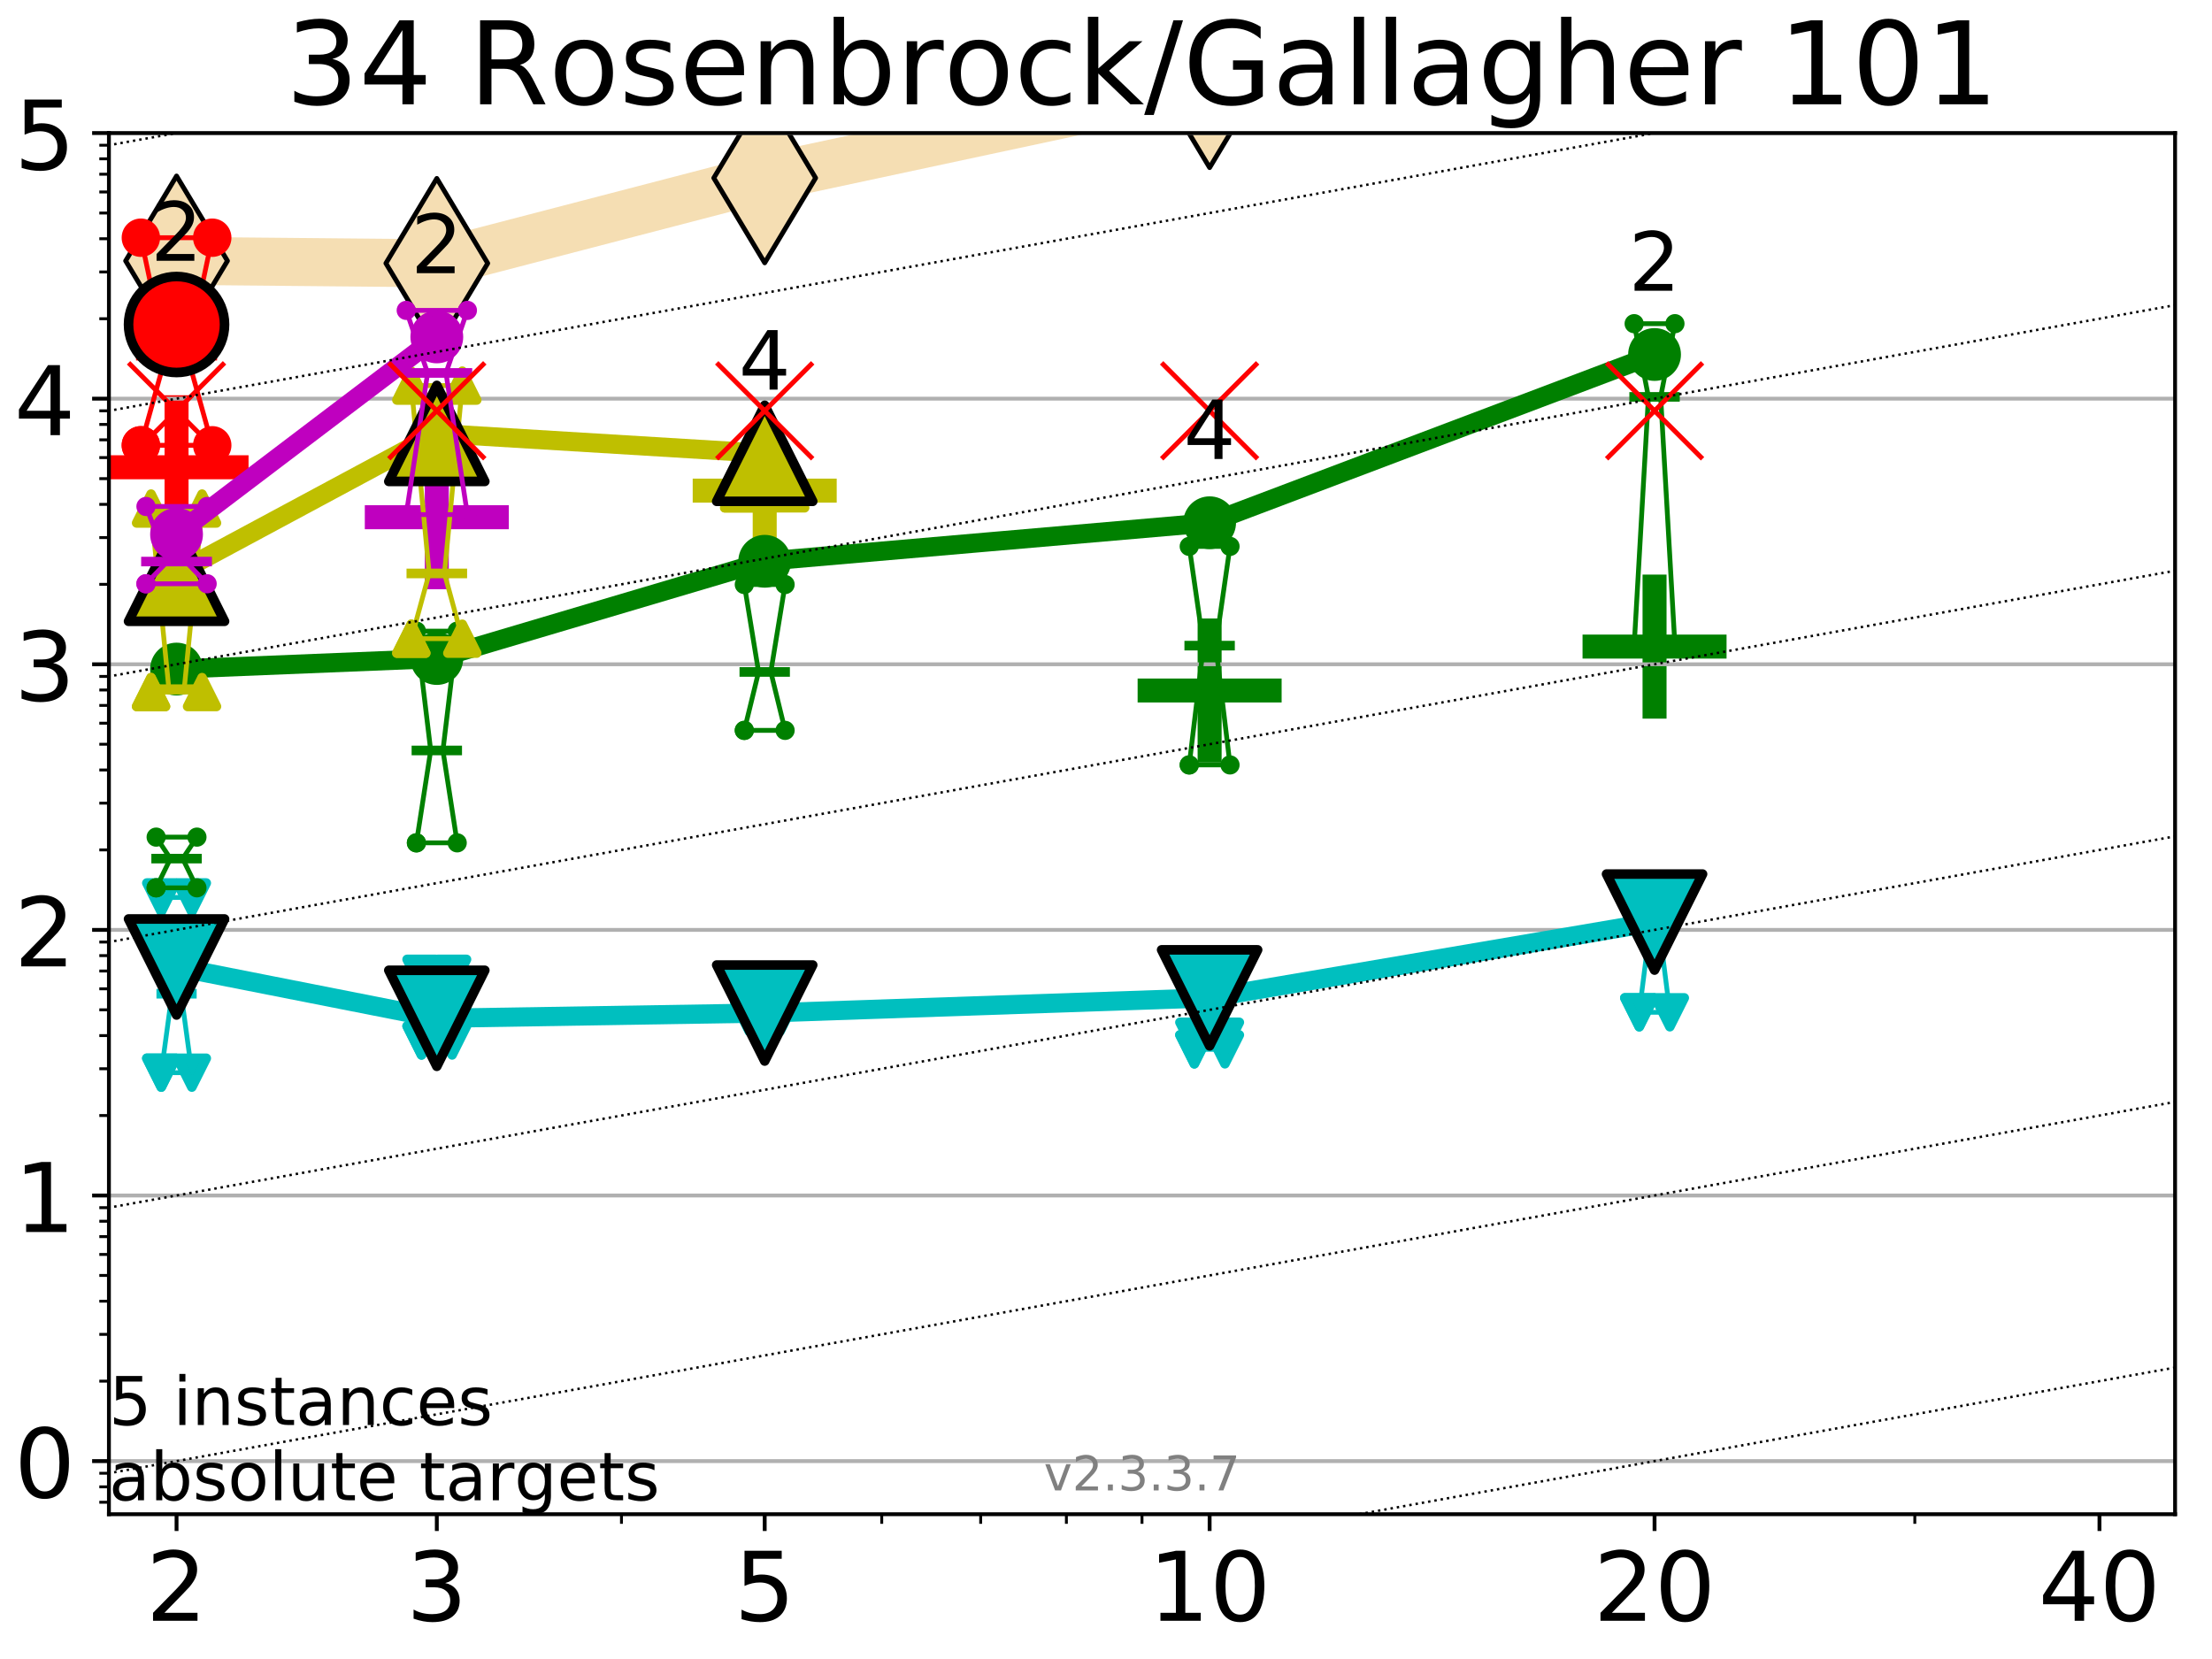 <?xml version="1.0" encoding="utf-8" standalone="no"?>
<!DOCTYPE svg PUBLIC "-//W3C//DTD SVG 1.1//EN"
  "http://www.w3.org/Graphics/SVG/1.1/DTD/svg11.dtd">
<!-- Created with matplotlib (https://matplotlib.org/) -->
<svg height="345.6pt" version="1.1" viewBox="0 0 460.8 345.6" width="460.8pt" xmlns="http://www.w3.org/2000/svg" xmlns:xlink="http://www.w3.org/1999/xlink">
 <defs>
  <style type="text/css">
*{stroke-linecap:butt;stroke-linejoin:round;}
  </style>
 </defs>
 <g id="figure_1">
  <g id="patch_1">
   <path d="M 0 345.6 
L 460.8 345.6 
L 460.8 0 
L 0 0 
z
" style="fill:#ffffff;"/>
  </g>
  <g id="axes_1">
   <g id="patch_2">
    <path d="M 22.69 315.44 
L 453.108 315.44 
L 453.108 27.72 
L 22.69 27.72 
z
" style="fill:#ffffff;"/>
   </g>
   <g id="line2d_1">
    <path clip-path="url(#p826dc41861)" d="M 36.778 54.343 
L 90.996 54.848 
L 159.302 37.075 
L 251.987 17.237 
L 306.438 -1 
" style="fill:none;stroke:#f5deb3;stroke-linecap:square;stroke-width:10;"/>
    <defs>
     <path d="M 0 17.678 
L 10.607 0 
L 0 -17.678 
L -10.607 0 
z
" id="m2cb7d72157" style="stroke:#000000;stroke-linejoin:miter;"/>
    </defs>
    <g clip-path="url(#p826dc41861)">
     <use style="fill:#f5deb3;stroke:#000000;stroke-linejoin:miter;" x="36.778" xlink:href="#m2cb7d72157" y="54.343"/>
     <use style="fill:#f5deb3;stroke:#000000;stroke-linejoin:miter;" x="90.996" xlink:href="#m2cb7d72157" y="54.848"/>
     <use style="fill:#f5deb3;stroke:#000000;stroke-linejoin:miter;" x="159.302" xlink:href="#m2cb7d72157" y="37.075"/>
     <use style="fill:#f5deb3;stroke:#000000;stroke-linejoin:miter;" x="251.987" xlink:href="#m2cb7d72157" y="17.237"/>
     <use style="fill:#f5deb3;stroke:#000000;stroke-linejoin:miter;" x="306.438" xlink:href="#m2cb7d72157" y="-1"/>
    </g>
   </g>
   <g id="line2d_2">
    <defs>
     <path d="M -15 0 
L 15 0 
M 0 15 
L 0 -15 
" id="m46817224b9" style="stroke:#008000;stroke-width:5;"/>
    </defs>
    <g clip-path="url(#p826dc41861)">
     <use style="fill:#008000;stroke:#008000;stroke-width:5;" x="251.987" xlink:href="#m46817224b9" y="143.844"/>
    </g>
   </g>
   <g id="line2d_3">
    <g clip-path="url(#p826dc41861)">
     <use style="fill:#008000;stroke:#008000;stroke-width:5;" x="344.673" xlink:href="#m46817224b9" y="134.699"/>
    </g>
   </g>
   <g id="line2d_4">
    <defs>
     <path d="M -15 0 
L 15 0 
M 0 15 
L 0 -15 
" id="mcdf55950ed" style="stroke:#bf00bf;stroke-width:5;"/>
    </defs>
    <g clip-path="url(#p826dc41861)">
     <use style="fill:#bf00bf;stroke:#bf00bf;stroke-width:5;" x="90.996" xlink:href="#mcdf55950ed" y="107.747"/>
    </g>
   </g>
   <g id="line2d_5">
    <defs>
     <path d="M -15 0 
L 15 0 
M 0 15 
L 0 -15 
" id="m4b4923c054" style="stroke:#bfbf00;stroke-width:5;"/>
    </defs>
    <g clip-path="url(#p826dc41861)">
     <use style="fill:#bfbf00;stroke:#bfbf00;stroke-width:5;" x="159.302" xlink:href="#m4b4923c054" y="102.206"/>
    </g>
   </g>
   <g id="line2d_6">
    <defs>
     <path d="M -15 0 
L 15 0 
M 0 15 
L 0 -15 
" id="md22ad8dbb8" style="stroke:#ff0000;stroke-width:5;"/>
    </defs>
    <g clip-path="url(#p826dc41861)">
     <use style="fill:#ff0000;stroke:#ff0000;stroke-width:5;" x="36.778" xlink:href="#md22ad8dbb8" y="97.344"/>
    </g>
   </g>
   <g id="matplotlib.axis_1">
    <g id="xtick_1">
     <g id="line2d_7">
      <defs>
       <path d="M 0 0 
L 0 3.5 
" id="maede393509" style="stroke:#000000;stroke-width:0.8;"/>
      </defs>
      <g>
       <use style="stroke:#000000;stroke-width:0.8;" x="36.778" xlink:href="#maede393509" y="315.44"/>
      </g>
     </g>
     <g id="text_1">
      <!-- 2 -->
      <defs>
       <path d="M 19.188 8.297 
L 53.609 8.297 
L 53.609 0 
L 7.328 0 
L 7.328 8.297 
Q 12.938 14.109 22.625 23.891 
Q 32.328 33.688 34.812 36.531 
Q 39.547 41.844 41.422 45.531 
Q 43.312 49.219 43.312 52.781 
Q 43.312 58.594 39.234 62.25 
Q 35.156 65.922 28.609 65.922 
Q 23.969 65.922 18.812 64.312 
Q 13.672 62.703 7.812 59.422 
L 7.812 69.391 
Q 13.766 71.781 18.938 73 
Q 24.125 74.219 28.422 74.219 
Q 39.75 74.219 46.484 68.547 
Q 53.219 62.891 53.219 53.422 
Q 53.219 48.922 51.531 44.891 
Q 49.859 40.875 45.406 35.406 
Q 44.188 33.984 37.641 27.219 
Q 31.109 20.453 19.188 8.297 
z
" id="DejaVuSans-50"/>
      </defs>
      <g transform="translate(30.416 337.637)scale(0.2 -0.2)">
       <use xlink:href="#DejaVuSans-50"/>
      </g>
     </g>
    </g>
    <g id="xtick_2">
     <g id="line2d_8">
      <g>
       <use style="stroke:#000000;stroke-width:0.8;" x="90.996" xlink:href="#maede393509" y="315.44"/>
      </g>
     </g>
     <g id="text_2">
      <!-- 3 -->
      <defs>
       <path d="M 40.578 39.312 
Q 47.656 37.797 51.625 33 
Q 55.609 28.219 55.609 21.188 
Q 55.609 10.406 48.188 4.484 
Q 40.766 -1.422 27.094 -1.422 
Q 22.516 -1.422 17.656 -0.516 
Q 12.797 0.391 7.625 2.203 
L 7.625 11.719 
Q 11.719 9.328 16.594 8.109 
Q 21.484 6.891 26.812 6.891 
Q 36.078 6.891 40.938 10.547 
Q 45.797 14.203 45.797 21.188 
Q 45.797 27.641 41.281 31.266 
Q 36.766 34.906 28.719 34.906 
L 20.219 34.906 
L 20.219 43.016 
L 29.109 43.016 
Q 36.375 43.016 40.234 45.922 
Q 44.094 48.828 44.094 54.297 
Q 44.094 59.906 40.109 62.906 
Q 36.141 65.922 28.719 65.922 
Q 24.656 65.922 20.016 65.031 
Q 15.375 64.156 9.812 62.312 
L 9.812 71.094 
Q 15.438 72.656 20.344 73.438 
Q 25.25 74.219 29.594 74.219 
Q 40.828 74.219 47.359 69.109 
Q 53.906 64.016 53.906 55.328 
Q 53.906 49.266 50.438 45.094 
Q 46.969 40.922 40.578 39.312 
z
" id="DejaVuSans-51"/>
      </defs>
      <g transform="translate(84.633 337.637)scale(0.2 -0.2)">
       <use xlink:href="#DejaVuSans-51"/>
      </g>
     </g>
    </g>
    <g id="xtick_3">
     <g id="line2d_9">
      <g>
       <use style="stroke:#000000;stroke-width:0.8;" x="159.302" xlink:href="#maede393509" y="315.44"/>
      </g>
     </g>
     <g id="text_3">
      <!-- 5 -->
      <defs>
       <path d="M 10.797 72.906 
L 49.516 72.906 
L 49.516 64.594 
L 19.828 64.594 
L 19.828 46.734 
Q 21.969 47.469 24.109 47.828 
Q 26.266 48.188 28.422 48.188 
Q 40.625 48.188 47.75 41.5 
Q 54.891 34.812 54.891 23.391 
Q 54.891 11.625 47.562 5.094 
Q 40.234 -1.422 26.906 -1.422 
Q 22.312 -1.422 17.547 -0.641 
Q 12.797 0.141 7.719 1.703 
L 7.719 11.625 
Q 12.109 9.234 16.797 8.062 
Q 21.484 6.891 26.703 6.891 
Q 35.156 6.891 40.078 11.328 
Q 45.016 15.766 45.016 23.391 
Q 45.016 31 40.078 35.438 
Q 35.156 39.891 26.703 39.891 
Q 22.75 39.891 18.812 39.016 
Q 14.891 38.141 10.797 36.281 
z
" id="DejaVuSans-53"/>
      </defs>
      <g transform="translate(152.939 337.637)scale(0.2 -0.2)">
       <use xlink:href="#DejaVuSans-53"/>
      </g>
     </g>
    </g>
    <g id="xtick_4">
     <g id="line2d_10">
      <g>
       <use style="stroke:#000000;stroke-width:0.8;" x="251.987" xlink:href="#maede393509" y="315.44"/>
      </g>
     </g>
     <g id="text_4">
      <!-- 10 -->
      <defs>
       <path d="M 12.406 8.297 
L 28.516 8.297 
L 28.516 63.922 
L 10.984 60.406 
L 10.984 69.391 
L 28.422 72.906 
L 38.281 72.906 
L 38.281 8.297 
L 54.391 8.297 
L 54.391 0 
L 12.406 0 
z
" id="DejaVuSans-49"/>
       <path d="M 31.781 66.406 
Q 24.172 66.406 20.328 58.906 
Q 16.5 51.422 16.5 36.375 
Q 16.5 21.391 20.328 13.891 
Q 24.172 6.391 31.781 6.391 
Q 39.453 6.391 43.281 13.891 
Q 47.125 21.391 47.125 36.375 
Q 47.125 51.422 43.281 58.906 
Q 39.453 66.406 31.781 66.406 
z
M 31.781 74.219 
Q 44.047 74.219 50.516 64.516 
Q 56.984 54.828 56.984 36.375 
Q 56.984 17.969 50.516 8.266 
Q 44.047 -1.422 31.781 -1.422 
Q 19.531 -1.422 13.062 8.266 
Q 6.594 17.969 6.594 36.375 
Q 6.594 54.828 13.062 64.516 
Q 19.531 74.219 31.781 74.219 
z
" id="DejaVuSans-48"/>
      </defs>
      <g transform="translate(239.262 337.637)scale(0.2 -0.2)">
       <use xlink:href="#DejaVuSans-49"/>
       <use x="63.623" xlink:href="#DejaVuSans-48"/>
      </g>
     </g>
    </g>
    <g id="xtick_5">
     <g id="line2d_11">
      <g>
       <use style="stroke:#000000;stroke-width:0.8;" x="344.673" xlink:href="#maede393509" y="315.44"/>
      </g>
     </g>
     <g id="text_5">
      <!-- 20 -->
      <g transform="translate(331.948 337.637)scale(0.2 -0.2)">
       <use xlink:href="#DejaVuSans-50"/>
       <use x="63.623" xlink:href="#DejaVuSans-48"/>
      </g>
     </g>
    </g>
    <g id="xtick_6">
     <g id="line2d_12">
      <g>
       <use style="stroke:#000000;stroke-width:0.8;" x="437.358" xlink:href="#maede393509" y="315.44"/>
      </g>
     </g>
     <g id="text_6">
      <!-- 40 -->
      <defs>
       <path d="M 37.797 64.312 
L 12.891 25.391 
L 37.797 25.391 
z
M 35.203 72.906 
L 47.609 72.906 
L 47.609 25.391 
L 58.016 25.391 
L 58.016 17.188 
L 47.609 17.188 
L 47.609 0 
L 37.797 0 
L 37.797 17.188 
L 4.891 17.188 
L 4.891 26.703 
z
" id="DejaVuSans-52"/>
      </defs>
      <g transform="translate(424.633 337.637)scale(0.2 -0.2)">
       <use xlink:href="#DejaVuSans-52"/>
       <use x="63.623" xlink:href="#DejaVuSans-48"/>
      </g>
     </g>
    </g>
    <g id="xtick_7">
     <g id="line2d_13">
      <defs>
       <path d="M 0 0 
L 0 2 
" id="m9e90504c2a" style="stroke:#000000;stroke-width:0.6;"/>
      </defs>
      <g>
       <use style="stroke:#000000;stroke-width:0.6;" x="129.464" xlink:href="#m9e90504c2a" y="315.44"/>
      </g>
     </g>
    </g>
    <g id="xtick_8">
     <g id="line2d_14">
      <g>
       <use style="stroke:#000000;stroke-width:0.6;" x="183.681" xlink:href="#m9e90504c2a" y="315.44"/>
      </g>
     </g>
    </g>
    <g id="xtick_9">
     <g id="line2d_15">
      <g>
       <use style="stroke:#000000;stroke-width:0.6;" x="204.294" xlink:href="#m9e90504c2a" y="315.44"/>
      </g>
     </g>
    </g>
    <g id="xtick_10">
     <g id="line2d_16">
      <g>
       <use style="stroke:#000000;stroke-width:0.6;" x="222.149" xlink:href="#m9e90504c2a" y="315.44"/>
      </g>
     </g>
    </g>
    <g id="xtick_11">
     <g id="line2d_17">
      <g>
       <use style="stroke:#000000;stroke-width:0.6;" x="237.899" xlink:href="#m9e90504c2a" y="315.44"/>
      </g>
     </g>
    </g>
    <g id="xtick_12">
     <g id="line2d_18">
      <g>
       <use style="stroke:#000000;stroke-width:0.6;" x="398.89" xlink:href="#m9e90504c2a" y="315.44"/>
      </g>
     </g>
    </g>
   </g>
   <g id="matplotlib.axis_2">
    <g id="ytick_1">
     <g id="line2d_19">
      <path clip-path="url(#p826dc41861)" d="M 22.69 304.374 
L 453.108 304.374 
" style="fill:none;stroke:#b0b0b0;stroke-linecap:square;stroke-width:0.8;"/>
     </g>
     <g id="line2d_20">
      <defs>
       <path d="M 0 0 
L -3.5 0 
" id="m36070cb54e" style="stroke:#000000;stroke-width:0.8;"/>
      </defs>
      <g>
       <use style="stroke:#000000;stroke-width:0.8;" x="22.69" xlink:href="#m36070cb54e" y="304.374"/>
      </g>
     </g>
     <g id="text_7">
      <!-- 0 -->
      <g transform="translate(2.965 311.972)scale(0.2 -0.2)">
       <use xlink:href="#DejaVuSans-48"/>
      </g>
     </g>
    </g>
    <g id="ytick_2">
     <g id="line2d_21">
      <path clip-path="url(#p826dc41861)" d="M 22.69 249.043 
L 453.108 249.043 
" style="fill:none;stroke:#b0b0b0;stroke-linecap:square;stroke-width:0.8;"/>
     </g>
     <g id="line2d_22">
      <g>
       <use style="stroke:#000000;stroke-width:0.8;" x="22.69" xlink:href="#m36070cb54e" y="249.043"/>
      </g>
     </g>
     <g id="text_8">
      <!-- 1 -->
      <g transform="translate(2.965 256.642)scale(0.2 -0.2)">
       <use xlink:href="#DejaVuSans-49"/>
      </g>
     </g>
    </g>
    <g id="ytick_3">
     <g id="line2d_23">
      <path clip-path="url(#p826dc41861)" d="M 22.69 193.712 
L 453.108 193.712 
" style="fill:none;stroke:#b0b0b0;stroke-linecap:square;stroke-width:0.8;"/>
     </g>
     <g id="line2d_24">
      <g>
       <use style="stroke:#000000;stroke-width:0.8;" x="22.69" xlink:href="#m36070cb54e" y="193.712"/>
      </g>
     </g>
     <g id="text_9">
      <!-- 2 -->
      <g transform="translate(2.965 201.311)scale(0.2 -0.2)">
       <use xlink:href="#DejaVuSans-50"/>
      </g>
     </g>
    </g>
    <g id="ytick_4">
     <g id="line2d_25">
      <path clip-path="url(#p826dc41861)" d="M 22.69 138.382 
L 453.108 138.382 
" style="fill:none;stroke:#b0b0b0;stroke-linecap:square;stroke-width:0.8;"/>
     </g>
     <g id="line2d_26">
      <g>
       <use style="stroke:#000000;stroke-width:0.8;" x="22.69" xlink:href="#m36070cb54e" y="138.382"/>
      </g>
     </g>
     <g id="text_10">
      <!-- 3 -->
      <g transform="translate(2.965 145.98)scale(0.2 -0.2)">
       <use xlink:href="#DejaVuSans-51"/>
      </g>
     </g>
    </g>
    <g id="ytick_5">
     <g id="line2d_27">
      <path clip-path="url(#p826dc41861)" d="M 22.69 83.051 
L 453.108 83.051 
" style="fill:none;stroke:#b0b0b0;stroke-linecap:square;stroke-width:0.8;"/>
     </g>
     <g id="line2d_28">
      <g>
       <use style="stroke:#000000;stroke-width:0.8;" x="22.69" xlink:href="#m36070cb54e" y="83.051"/>
      </g>
     </g>
     <g id="text_11">
      <!-- 4 -->
      <g transform="translate(2.965 90.649)scale(0.2 -0.2)">
       <use xlink:href="#DejaVuSans-52"/>
      </g>
     </g>
    </g>
    <g id="ytick_6">
     <g id="line2d_29">
      <path clip-path="url(#p826dc41861)" d="M 22.69 27.72 
L 453.108 27.72 
" style="fill:none;stroke:#b0b0b0;stroke-linecap:square;stroke-width:0.8;"/>
     </g>
     <g id="line2d_30">
      <g>
       <use style="stroke:#000000;stroke-width:0.8;" x="22.69" xlink:href="#m36070cb54e" y="27.72"/>
      </g>
     </g>
     <g id="text_12">
      <!-- 5 -->
      <g transform="translate(2.965 35.318)scale(0.2 -0.2)">
       <use xlink:href="#DejaVuSans-53"/>
      </g>
     </g>
    </g>
    <g id="ytick_7">
     <g id="line2d_31">
      <defs>
       <path d="M 0 0 
L -2 0 
" id="m89c10af6ed" style="stroke:#000000;stroke-width:0.6;"/>
      </defs>
      <g>
       <use style="stroke:#000000;stroke-width:0.6;" x="22.69" xlink:href="#m89c10af6ed" y="312.945"/>
      </g>
     </g>
    </g>
    <g id="ytick_8">
     <g id="line2d_32">
      <g>
       <use style="stroke:#000000;stroke-width:0.6;" x="22.69" xlink:href="#m89c10af6ed" y="309.736"/>
      </g>
     </g>
    </g>
    <g id="ytick_9">
     <g id="line2d_33">
      <g>
       <use style="stroke:#000000;stroke-width:0.6;" x="22.69" xlink:href="#m89c10af6ed" y="306.906"/>
      </g>
     </g>
    </g>
    <g id="ytick_10">
     <g id="line2d_34">
      <g>
       <use style="stroke:#000000;stroke-width:0.6;" x="22.69" xlink:href="#m89c10af6ed" y="287.718"/>
      </g>
     </g>
    </g>
    <g id="ytick_11">
     <g id="line2d_35">
      <g>
       <use style="stroke:#000000;stroke-width:0.6;" x="22.69" xlink:href="#m89c10af6ed" y="277.974"/>
      </g>
     </g>
    </g>
    <g id="ytick_12">
     <g id="line2d_36">
      <g>
       <use style="stroke:#000000;stroke-width:0.6;" x="22.69" xlink:href="#m89c10af6ed" y="271.061"/>
      </g>
     </g>
    </g>
    <g id="ytick_13">
     <g id="line2d_37">
      <g>
       <use style="stroke:#000000;stroke-width:0.6;" x="22.69" xlink:href="#m89c10af6ed" y="265.699"/>
      </g>
     </g>
    </g>
    <g id="ytick_14">
     <g id="line2d_38">
      <g>
       <use style="stroke:#000000;stroke-width:0.6;" x="22.69" xlink:href="#m89c10af6ed" y="261.318"/>
      </g>
     </g>
    </g>
    <g id="ytick_15">
     <g id="line2d_39">
      <g>
       <use style="stroke:#000000;stroke-width:0.6;" x="22.69" xlink:href="#m89c10af6ed" y="257.614"/>
      </g>
     </g>
    </g>
    <g id="ytick_16">
     <g id="line2d_40">
      <g>
       <use style="stroke:#000000;stroke-width:0.6;" x="22.69" xlink:href="#m89c10af6ed" y="254.405"/>
      </g>
     </g>
    </g>
    <g id="ytick_17">
     <g id="line2d_41">
      <g>
       <use style="stroke:#000000;stroke-width:0.6;" x="22.69" xlink:href="#m89c10af6ed" y="251.575"/>
      </g>
     </g>
    </g>
    <g id="ytick_18">
     <g id="line2d_42">
      <g>
       <use style="stroke:#000000;stroke-width:0.6;" x="22.69" xlink:href="#m89c10af6ed" y="232.387"/>
      </g>
     </g>
    </g>
    <g id="ytick_19">
     <g id="line2d_43">
      <g>
       <use style="stroke:#000000;stroke-width:0.6;" x="22.69" xlink:href="#m89c10af6ed" y="222.644"/>
      </g>
     </g>
    </g>
    <g id="ytick_20">
     <g id="line2d_44">
      <g>
       <use style="stroke:#000000;stroke-width:0.6;" x="22.69" xlink:href="#m89c10af6ed" y="215.731"/>
      </g>
     </g>
    </g>
    <g id="ytick_21">
     <g id="line2d_45">
      <g>
       <use style="stroke:#000000;stroke-width:0.6;" x="22.69" xlink:href="#m89c10af6ed" y="210.369"/>
      </g>
     </g>
    </g>
    <g id="ytick_22">
     <g id="line2d_46">
      <g>
       <use style="stroke:#000000;stroke-width:0.6;" x="22.69" xlink:href="#m89c10af6ed" y="205.987"/>
      </g>
     </g>
    </g>
    <g id="ytick_23">
     <g id="line2d_47">
      <g>
       <use style="stroke:#000000;stroke-width:0.6;" x="22.69" xlink:href="#m89c10af6ed" y="202.283"/>
      </g>
     </g>
    </g>
    <g id="ytick_24">
     <g id="line2d_48">
      <g>
       <use style="stroke:#000000;stroke-width:0.6;" x="22.69" xlink:href="#m89c10af6ed" y="199.074"/>
      </g>
     </g>
    </g>
    <g id="ytick_25">
     <g id="line2d_49">
      <g>
       <use style="stroke:#000000;stroke-width:0.6;" x="22.69" xlink:href="#m89c10af6ed" y="196.244"/>
      </g>
     </g>
    </g>
    <g id="ytick_26">
     <g id="line2d_50">
      <g>
       <use style="stroke:#000000;stroke-width:0.6;" x="22.69" xlink:href="#m89c10af6ed" y="177.056"/>
      </g>
     </g>
    </g>
    <g id="ytick_27">
     <g id="line2d_51">
      <g>
       <use style="stroke:#000000;stroke-width:0.6;" x="22.69" xlink:href="#m89c10af6ed" y="167.313"/>
      </g>
     </g>
    </g>
    <g id="ytick_28">
     <g id="line2d_52">
      <g>
       <use style="stroke:#000000;stroke-width:0.6;" x="22.69" xlink:href="#m89c10af6ed" y="160.4"/>
      </g>
     </g>
    </g>
    <g id="ytick_29">
     <g id="line2d_53">
      <g>
       <use style="stroke:#000000;stroke-width:0.6;" x="22.69" xlink:href="#m89c10af6ed" y="155.038"/>
      </g>
     </g>
    </g>
    <g id="ytick_30">
     <g id="line2d_54">
      <g>
       <use style="stroke:#000000;stroke-width:0.6;" x="22.69" xlink:href="#m89c10af6ed" y="150.657"/>
      </g>
     </g>
    </g>
    <g id="ytick_31">
     <g id="line2d_55">
      <g>
       <use style="stroke:#000000;stroke-width:0.6;" x="22.69" xlink:href="#m89c10af6ed" y="146.952"/>
      </g>
     </g>
    </g>
    <g id="ytick_32">
     <g id="line2d_56">
      <g>
       <use style="stroke:#000000;stroke-width:0.6;" x="22.69" xlink:href="#m89c10af6ed" y="143.744"/>
      </g>
     </g>
    </g>
    <g id="ytick_33">
     <g id="line2d_57">
      <g>
       <use style="stroke:#000000;stroke-width:0.6;" x="22.69" xlink:href="#m89c10af6ed" y="140.913"/>
      </g>
     </g>
    </g>
    <g id="ytick_34">
     <g id="line2d_58">
      <g>
       <use style="stroke:#000000;stroke-width:0.6;" x="22.69" xlink:href="#m89c10af6ed" y="121.725"/>
      </g>
     </g>
    </g>
    <g id="ytick_35">
     <g id="line2d_59">
      <g>
       <use style="stroke:#000000;stroke-width:0.6;" x="22.69" xlink:href="#m89c10af6ed" y="111.982"/>
      </g>
     </g>
    </g>
    <g id="ytick_36">
     <g id="line2d_60">
      <g>
       <use style="stroke:#000000;stroke-width:0.6;" x="22.69" xlink:href="#m89c10af6ed" y="105.069"/>
      </g>
     </g>
    </g>
    <g id="ytick_37">
     <g id="line2d_61">
      <g>
       <use style="stroke:#000000;stroke-width:0.6;" x="22.69" xlink:href="#m89c10af6ed" y="99.707"/>
      </g>
     </g>
    </g>
    <g id="ytick_38">
     <g id="line2d_62">
      <g>
       <use style="stroke:#000000;stroke-width:0.6;" x="22.69" xlink:href="#m89c10af6ed" y="95.326"/>
      </g>
     </g>
    </g>
    <g id="ytick_39">
     <g id="line2d_63">
      <g>
       <use style="stroke:#000000;stroke-width:0.6;" x="22.69" xlink:href="#m89c10af6ed" y="91.622"/>
      </g>
     </g>
    </g>
    <g id="ytick_40">
     <g id="line2d_64">
      <g>
       <use style="stroke:#000000;stroke-width:0.6;" x="22.69" xlink:href="#m89c10af6ed" y="88.413"/>
      </g>
     </g>
    </g>
    <g id="ytick_41">
     <g id="line2d_65">
      <g>
       <use style="stroke:#000000;stroke-width:0.6;" x="22.69" xlink:href="#m89c10af6ed" y="85.583"/>
      </g>
     </g>
    </g>
    <g id="ytick_42">
     <g id="line2d_66">
      <g>
       <use style="stroke:#000000;stroke-width:0.6;" x="22.69" xlink:href="#m89c10af6ed" y="66.395"/>
      </g>
     </g>
    </g>
    <g id="ytick_43">
     <g id="line2d_67">
      <g>
       <use style="stroke:#000000;stroke-width:0.6;" x="22.69" xlink:href="#m89c10af6ed" y="56.651"/>
      </g>
     </g>
    </g>
    <g id="ytick_44">
     <g id="line2d_68">
      <g>
       <use style="stroke:#000000;stroke-width:0.6;" x="22.69" xlink:href="#m89c10af6ed" y="49.738"/>
      </g>
     </g>
    </g>
    <g id="ytick_45">
     <g id="line2d_69">
      <g>
       <use style="stroke:#000000;stroke-width:0.6;" x="22.69" xlink:href="#m89c10af6ed" y="44.376"/>
      </g>
     </g>
    </g>
    <g id="ytick_46">
     <g id="line2d_70">
      <g>
       <use style="stroke:#000000;stroke-width:0.6;" x="22.69" xlink:href="#m89c10af6ed" y="39.995"/>
      </g>
     </g>
    </g>
    <g id="ytick_47">
     <g id="line2d_71">
      <g>
       <use style="stroke:#000000;stroke-width:0.6;" x="22.69" xlink:href="#m89c10af6ed" y="36.291"/>
      </g>
     </g>
    </g>
    <g id="ytick_48">
     <g id="line2d_72">
      <g>
       <use style="stroke:#000000;stroke-width:0.6;" x="22.69" xlink:href="#m89c10af6ed" y="33.082"/>
      </g>
     </g>
    </g>
    <g id="ytick_49">
     <g id="line2d_73">
      <g>
       <use style="stroke:#000000;stroke-width:0.6;" x="22.69" xlink:href="#m89c10af6ed" y="30.252"/>
      </g>
     </g>
    </g>
   </g>
   <g id="line2d_74">
    <path clip-path="url(#p826dc41861)" d="M 33.592 223.458 
L 35.823 207.01 
L 33.592 186.95 
L 39.965 186.95 
L 37.734 207.01 
L 39.965 223.458 
L 33.592 223.458 
" style="fill:none;stroke:#00bfbf;stroke-linecap:square;"/>
   </g>
   <g id="line2d_75">
    <path clip-path="url(#p826dc41861)" d="M 33.592 223.458 
L 39.965 223.458 
L 39.965 186.95 
L 33.592 186.95 
L 33.592 223.458 
" style="fill:none;"/>
    <defs>
     <path d="M -0 3 
L 3 -3 
L -3 -3 
z
" id="m8dc03dde8b" style="stroke:#00bfbf;stroke-linejoin:miter;stroke-width:2;"/>
    </defs>
    <g clip-path="url(#p826dc41861)">
     <use style="fill:#00bfbf;stroke:#00bfbf;stroke-linejoin:miter;stroke-width:2;" x="33.592" xlink:href="#m8dc03dde8b" y="223.458"/>
     <use style="fill:#00bfbf;stroke:#00bfbf;stroke-linejoin:miter;stroke-width:2;" x="39.965" xlink:href="#m8dc03dde8b" y="223.458"/>
     <use style="fill:#00bfbf;stroke:#00bfbf;stroke-linejoin:miter;stroke-width:2;" x="39.965" xlink:href="#m8dc03dde8b" y="186.95"/>
     <use style="fill:#00bfbf;stroke:#00bfbf;stroke-linejoin:miter;stroke-width:2;" x="33.592" xlink:href="#m8dc03dde8b" y="186.95"/>
     <use style="fill:#00bfbf;stroke:#00bfbf;stroke-linejoin:miter;stroke-width:2;" x="33.592" xlink:href="#m8dc03dde8b" y="223.458"/>
    </g>
   </g>
   <g id="line2d_76">
    <path clip-path="url(#p826dc41861)" d="M 33.592 207.01 
L 39.965 207.01 
" style="fill:none;stroke:#00bfbf;stroke-linecap:square;stroke-width:2;"/>
   </g>
   <g id="line2d_77">
    <path clip-path="url(#p826dc41861)" d="M 87.81 216.753 
L 90.04 212.723 
L 87.81 202.862 
L 94.182 202.862 
L 91.952 212.723 
L 94.182 216.753 
L 87.81 216.753 
" style="fill:none;stroke:#00bfbf;stroke-linecap:square;"/>
   </g>
   <g id="line2d_78">
    <path clip-path="url(#p826dc41861)" d="M 87.81 216.753 
L 94.182 216.753 
L 94.182 202.862 
L 87.81 202.862 
L 87.81 216.753 
" style="fill:none;"/>
    <g clip-path="url(#p826dc41861)">
     <use style="fill:#00bfbf;stroke:#00bfbf;stroke-linejoin:miter;stroke-width:2;" x="87.81" xlink:href="#m8dc03dde8b" y="216.753"/>
     <use style="fill:#00bfbf;stroke:#00bfbf;stroke-linejoin:miter;stroke-width:2;" x="94.182" xlink:href="#m8dc03dde8b" y="216.753"/>
     <use style="fill:#00bfbf;stroke:#00bfbf;stroke-linejoin:miter;stroke-width:2;" x="94.182" xlink:href="#m8dc03dde8b" y="202.862"/>
     <use style="fill:#00bfbf;stroke:#00bfbf;stroke-linejoin:miter;stroke-width:2;" x="87.81" xlink:href="#m8dc03dde8b" y="202.862"/>
     <use style="fill:#00bfbf;stroke:#00bfbf;stroke-linejoin:miter;stroke-width:2;" x="87.81" xlink:href="#m8dc03dde8b" y="216.753"/>
    </g>
   </g>
   <g id="line2d_79">
    <path clip-path="url(#p826dc41861)" d="M 87.81 212.723 
L 94.182 212.723 
" style="fill:none;stroke:#00bfbf;stroke-linecap:square;stroke-width:2;"/>
   </g>
   <g id="line2d_80">
    <path clip-path="url(#p826dc41861)" d="M 156.116 211.855 
L 158.346 211.25 
L 156.116 209.893 
L 162.488 209.893 
L 160.258 211.25 
L 162.488 211.855 
L 156.116 211.855 
" style="fill:none;stroke:#00bfbf;stroke-linecap:square;"/>
   </g>
   <g id="line2d_81">
    <path clip-path="url(#p826dc41861)" d="M 156.116 211.855 
L 162.488 211.855 
L 162.488 209.893 
L 156.116 209.893 
L 156.116 211.855 
" style="fill:none;"/>
    <g clip-path="url(#p826dc41861)">
     <use style="fill:#00bfbf;stroke:#00bfbf;stroke-linejoin:miter;stroke-width:2;" x="156.116" xlink:href="#m8dc03dde8b" y="211.855"/>
     <use style="fill:#00bfbf;stroke:#00bfbf;stroke-linejoin:miter;stroke-width:2;" x="162.488" xlink:href="#m8dc03dde8b" y="211.855"/>
     <use style="fill:#00bfbf;stroke:#00bfbf;stroke-linejoin:miter;stroke-width:2;" x="162.488" xlink:href="#m8dc03dde8b" y="209.893"/>
     <use style="fill:#00bfbf;stroke:#00bfbf;stroke-linejoin:miter;stroke-width:2;" x="156.116" xlink:href="#m8dc03dde8b" y="209.893"/>
     <use style="fill:#00bfbf;stroke:#00bfbf;stroke-linejoin:miter;stroke-width:2;" x="156.116" xlink:href="#m8dc03dde8b" y="211.855"/>
    </g>
   </g>
   <g id="line2d_82">
    <path clip-path="url(#p826dc41861)" d="M 156.116 211.25 
L 162.488 211.25 
" style="fill:none;stroke:#00bfbf;stroke-linecap:square;stroke-width:2;"/>
   </g>
   <g id="line2d_83">
    <path clip-path="url(#p826dc41861)" d="M 248.801 218.599 
L 251.031 217.027 
L 248.801 215.972 
L 255.173 215.972 
L 252.943 217.027 
L 255.173 218.599 
L 248.801 218.599 
" style="fill:none;stroke:#00bfbf;stroke-linecap:square;"/>
   </g>
   <g id="line2d_84">
    <path clip-path="url(#p826dc41861)" d="M 248.801 218.599 
L 255.173 218.599 
L 255.173 215.972 
L 248.801 215.972 
L 248.801 218.599 
" style="fill:none;"/>
    <g clip-path="url(#p826dc41861)">
     <use style="fill:#00bfbf;stroke:#00bfbf;stroke-linejoin:miter;stroke-width:2;" x="248.801" xlink:href="#m8dc03dde8b" y="218.599"/>
     <use style="fill:#00bfbf;stroke:#00bfbf;stroke-linejoin:miter;stroke-width:2;" x="255.173" xlink:href="#m8dc03dde8b" y="218.599"/>
     <use style="fill:#00bfbf;stroke:#00bfbf;stroke-linejoin:miter;stroke-width:2;" x="255.173" xlink:href="#m8dc03dde8b" y="215.972"/>
     <use style="fill:#00bfbf;stroke:#00bfbf;stroke-linejoin:miter;stroke-width:2;" x="248.801" xlink:href="#m8dc03dde8b" y="215.972"/>
     <use style="fill:#00bfbf;stroke:#00bfbf;stroke-linejoin:miter;stroke-width:2;" x="248.801" xlink:href="#m8dc03dde8b" y="218.599"/>
    </g>
   </g>
   <g id="line2d_85">
    <path clip-path="url(#p826dc41861)" d="M 248.801 217.027 
L 255.173 217.027 
" style="fill:none;stroke:#00bfbf;stroke-linecap:square;stroke-width:2;"/>
   </g>
   <g id="line2d_86">
    <path clip-path="url(#p826dc41861)" d="M 341.487 210.879 
L 343.717 193.166 
L 341.487 190.968 
L 347.859 190.968 
L 345.629 193.166 
L 347.859 210.879 
L 341.487 210.879 
" style="fill:none;stroke:#00bfbf;stroke-linecap:square;"/>
   </g>
   <g id="line2d_87">
    <path clip-path="url(#p826dc41861)" d="M 341.487 210.879 
L 347.859 210.879 
L 347.859 190.968 
L 341.487 190.968 
L 341.487 210.879 
" style="fill:none;"/>
    <g clip-path="url(#p826dc41861)">
     <use style="fill:#00bfbf;stroke:#00bfbf;stroke-linejoin:miter;stroke-width:2;" x="341.487" xlink:href="#m8dc03dde8b" y="210.879"/>
     <use style="fill:#00bfbf;stroke:#00bfbf;stroke-linejoin:miter;stroke-width:2;" x="347.859" xlink:href="#m8dc03dde8b" y="210.879"/>
     <use style="fill:#00bfbf;stroke:#00bfbf;stroke-linejoin:miter;stroke-width:2;" x="347.859" xlink:href="#m8dc03dde8b" y="190.968"/>
     <use style="fill:#00bfbf;stroke:#00bfbf;stroke-linejoin:miter;stroke-width:2;" x="341.487" xlink:href="#m8dc03dde8b" y="190.968"/>
     <use style="fill:#00bfbf;stroke:#00bfbf;stroke-linejoin:miter;stroke-width:2;" x="341.487" xlink:href="#m8dc03dde8b" y="210.879"/>
    </g>
   </g>
   <g id="line2d_88">
    <path clip-path="url(#p826dc41861)" d="M 341.487 193.166 
L 347.859 193.166 
" style="fill:none;stroke:#00bfbf;stroke-linecap:square;stroke-width:2;"/>
   </g>
   <g id="line2d_89">
    <path clip-path="url(#p826dc41861)" d="M 36.778 201.44 
L 90.996 212.13 
" style="fill:none;stroke:#00bfbf;stroke-linecap:square;stroke-width:4;"/>
   </g>
   <g id="line2d_90">
    <path clip-path="url(#p826dc41861)" d="M 90.996 212.13 
L 159.302 211.031 
" style="fill:none;stroke:#00bfbf;stroke-linecap:square;stroke-width:4;"/>
   </g>
   <g id="line2d_91">
    <path clip-path="url(#p826dc41861)" d="M 159.302 211.031 
L 251.987 207.869 
" style="fill:none;stroke:#00bfbf;stroke-linecap:square;stroke-width:4;"/>
   </g>
   <g id="line2d_92">
    <path clip-path="url(#p826dc41861)" d="M 251.987 207.869 
L 344.673 192.084 
" style="fill:none;stroke:#00bfbf;stroke-linecap:square;stroke-width:4;"/>
   </g>
   <g id="line2d_93">
    <path clip-path="url(#p826dc41861)" d="M 36.778 201.44 
L 90.996 212.13 
L 159.302 211.031 
L 251.987 207.869 
L 344.673 192.084 
" style="fill:none;"/>
    <defs>
     <path d="M -0 10 
L 10 -10 
L -10 -10 
z
" id="mee3276f27f" style="stroke:#000000;stroke-linejoin:miter;stroke-width:2;"/>
    </defs>
    <g clip-path="url(#p826dc41861)">
     <use style="fill:#00bfbf;stroke:#000000;stroke-linejoin:miter;stroke-width:2;" x="36.778" xlink:href="#mee3276f27f" y="201.44"/>
     <use style="fill:#00bfbf;stroke:#000000;stroke-linejoin:miter;stroke-width:2;" x="90.996" xlink:href="#mee3276f27f" y="212.13"/>
     <use style="fill:#00bfbf;stroke:#000000;stroke-linejoin:miter;stroke-width:2;" x="159.302" xlink:href="#mee3276f27f" y="211.031"/>
     <use style="fill:#00bfbf;stroke:#000000;stroke-linejoin:miter;stroke-width:2;" x="251.987" xlink:href="#mee3276f27f" y="207.869"/>
     <use style="fill:#00bfbf;stroke:#000000;stroke-linejoin:miter;stroke-width:2;" x="344.673" xlink:href="#mee3276f27f" y="192.084"/>
    </g>
   </g>
   <g id="line2d_94">
    <path clip-path="url(#p826dc41861)" d="M 32.53 184.95 
L 35.504 178.865 
L 32.53 174.387 
L 41.027 174.387 
L 38.053 178.865 
L 41.027 184.95 
L 32.53 184.95 
" style="fill:none;stroke:#008000;stroke-linecap:square;"/>
   </g>
   <g id="line2d_95">
    <path clip-path="url(#p826dc41861)" d="M 32.53 184.95 
L 41.027 184.95 
L 41.027 174.387 
L 32.53 174.387 
L 32.53 184.95 
" style="fill:none;"/>
    <defs>
     <path d="M 0 1.5 
C 0.398 1.5 0.779 1.342 1.061 1.061 
C 1.342 0.779 1.5 0.398 1.5 0 
C 1.5 -0.398 1.342 -0.779 1.061 -1.061 
C 0.779 -1.342 0.398 -1.5 0 -1.5 
C -0.398 -1.5 -0.779 -1.342 -1.061 -1.061 
C -1.342 -0.779 -1.5 -0.398 -1.5 0 
C -1.5 0.398 -1.342 0.779 -1.061 1.061 
C -0.779 1.342 -0.398 1.5 0 1.5 
z
" id="m29385dfe77" style="stroke:#008000;"/>
    </defs>
    <g clip-path="url(#p826dc41861)">
     <use style="fill:#008000;stroke:#008000;" x="32.53" xlink:href="#m29385dfe77" y="184.95"/>
     <use style="fill:#008000;stroke:#008000;" x="41.027" xlink:href="#m29385dfe77" y="184.95"/>
     <use style="fill:#008000;stroke:#008000;" x="41.027" xlink:href="#m29385dfe77" y="174.387"/>
     <use style="fill:#008000;stroke:#008000;" x="32.53" xlink:href="#m29385dfe77" y="174.387"/>
     <use style="fill:#008000;stroke:#008000;" x="32.53" xlink:href="#m29385dfe77" y="184.95"/>
    </g>
   </g>
   <g id="line2d_96">
    <path clip-path="url(#p826dc41861)" d="M 32.53 178.865 
L 41.027 178.865 
" style="fill:none;stroke:#008000;stroke-linecap:square;stroke-width:2;"/>
   </g>
   <g id="line2d_97">
    <path clip-path="url(#p826dc41861)" d="M 86.748 175.58 
L 89.721 156.338 
L 86.748 131.475 
L 95.244 131.475 
L 92.27 156.338 
L 95.244 175.58 
L 86.748 175.58 
" style="fill:none;stroke:#008000;stroke-linecap:square;"/>
   </g>
   <g id="line2d_98">
    <path clip-path="url(#p826dc41861)" d="M 86.748 175.58 
L 95.244 175.58 
L 95.244 131.475 
L 86.748 131.475 
L 86.748 175.58 
" style="fill:none;"/>
    <g clip-path="url(#p826dc41861)">
     <use style="fill:#008000;stroke:#008000;" x="86.748" xlink:href="#m29385dfe77" y="175.58"/>
     <use style="fill:#008000;stroke:#008000;" x="95.244" xlink:href="#m29385dfe77" y="175.58"/>
     <use style="fill:#008000;stroke:#008000;" x="95.244" xlink:href="#m29385dfe77" y="131.475"/>
     <use style="fill:#008000;stroke:#008000;" x="86.748" xlink:href="#m29385dfe77" y="131.475"/>
     <use style="fill:#008000;stroke:#008000;" x="86.748" xlink:href="#m29385dfe77" y="175.58"/>
    </g>
   </g>
   <g id="line2d_99">
    <path clip-path="url(#p826dc41861)" d="M 86.748 156.338 
L 95.244 156.338 
" style="fill:none;stroke:#008000;stroke-linecap:square;stroke-width:2;"/>
   </g>
   <g id="line2d_100">
    <path clip-path="url(#p826dc41861)" d="M 155.054 152.152 
L 158.027 139.981 
L 155.054 121.771 
L 163.55 121.771 
L 160.576 139.981 
L 163.55 152.152 
L 155.054 152.152 
" style="fill:none;stroke:#008000;stroke-linecap:square;"/>
   </g>
   <g id="line2d_101">
    <path clip-path="url(#p826dc41861)" d="M 155.054 152.152 
L 163.55 152.152 
L 163.55 121.771 
L 155.054 121.771 
L 155.054 152.152 
" style="fill:none;"/>
    <g clip-path="url(#p826dc41861)">
     <use style="fill:#008000;stroke:#008000;" x="155.054" xlink:href="#m29385dfe77" y="152.152"/>
     <use style="fill:#008000;stroke:#008000;" x="163.55" xlink:href="#m29385dfe77" y="152.152"/>
     <use style="fill:#008000;stroke:#008000;" x="163.55" xlink:href="#m29385dfe77" y="121.771"/>
     <use style="fill:#008000;stroke:#008000;" x="155.054" xlink:href="#m29385dfe77" y="121.771"/>
     <use style="fill:#008000;stroke:#008000;" x="155.054" xlink:href="#m29385dfe77" y="152.152"/>
    </g>
   </g>
   <g id="line2d_102">
    <path clip-path="url(#p826dc41861)" d="M 155.054 139.981 
L 163.55 139.981 
" style="fill:none;stroke:#008000;stroke-linecap:square;stroke-width:2;"/>
   </g>
   <g id="line2d_103">
    <path clip-path="url(#p826dc41861)" d="M 247.739 159.348 
L 250.713 134.498 
L 247.739 113.823 
L 256.235 113.823 
L 253.262 134.498 
L 256.235 159.348 
L 247.739 159.348 
" style="fill:none;stroke:#008000;stroke-linecap:square;"/>
   </g>
   <g id="line2d_104">
    <path clip-path="url(#p826dc41861)" d="M 247.739 159.348 
L 256.235 159.348 
L 256.235 113.823 
L 247.739 113.823 
L 247.739 159.348 
" style="fill:none;"/>
    <g clip-path="url(#p826dc41861)">
     <use style="fill:#008000;stroke:#008000;" x="247.739" xlink:href="#m29385dfe77" y="159.348"/>
     <use style="fill:#008000;stroke:#008000;" x="256.235" xlink:href="#m29385dfe77" y="159.348"/>
     <use style="fill:#008000;stroke:#008000;" x="256.235" xlink:href="#m29385dfe77" y="113.823"/>
     <use style="fill:#008000;stroke:#008000;" x="247.739" xlink:href="#m29385dfe77" y="113.823"/>
     <use style="fill:#008000;stroke:#008000;" x="247.739" xlink:href="#m29385dfe77" y="159.348"/>
    </g>
   </g>
   <g id="line2d_105">
    <path clip-path="url(#p826dc41861)" d="M 247.739 134.498 
L 256.235 134.498 
" style="fill:none;stroke:#008000;stroke-linecap:square;stroke-width:2;"/>
   </g>
   <g id="line2d_106">
    <path clip-path="url(#p826dc41861)" d="M 340.424 134.544 
L 343.398 82.673 
L 340.424 67.427 
L 348.921 67.427 
L 345.947 82.673 
L 348.921 134.544 
L 340.424 134.544 
" style="fill:none;stroke:#008000;stroke-linecap:square;"/>
   </g>
   <g id="line2d_107">
    <path clip-path="url(#p826dc41861)" d="M 340.424 134.544 
L 348.921 134.544 
L 348.921 67.427 
L 340.424 67.427 
L 340.424 134.544 
" style="fill:none;"/>
    <g clip-path="url(#p826dc41861)">
     <use style="fill:#008000;stroke:#008000;" x="340.424" xlink:href="#m29385dfe77" y="134.544"/>
     <use style="fill:#008000;stroke:#008000;" x="348.921" xlink:href="#m29385dfe77" y="134.544"/>
     <use style="fill:#008000;stroke:#008000;" x="348.921" xlink:href="#m29385dfe77" y="67.427"/>
     <use style="fill:#008000;stroke:#008000;" x="340.424" xlink:href="#m29385dfe77" y="67.427"/>
     <use style="fill:#008000;stroke:#008000;" x="340.424" xlink:href="#m29385dfe77" y="134.544"/>
    </g>
   </g>
   <g id="line2d_108">
    <path clip-path="url(#p826dc41861)" d="M 340.424 82.673 
L 348.921 82.673 
" style="fill:none;stroke:#008000;stroke-linecap:square;stroke-width:2;"/>
   </g>
   <g id="line2d_109">
    <path clip-path="url(#p826dc41861)" d="M 36.778 139.38 
L 90.996 137.183 
" style="fill:none;stroke:#008000;stroke-linecap:square;stroke-width:4;"/>
   </g>
   <g id="line2d_110">
    <path clip-path="url(#p826dc41861)" d="M 90.996 137.183 
L 159.302 116.925 
" style="fill:none;stroke:#008000;stroke-linecap:square;stroke-width:4;"/>
   </g>
   <g id="line2d_111">
    <path clip-path="url(#p826dc41861)" d="M 159.302 116.925 
L 251.987 108.898 
" style="fill:none;stroke:#008000;stroke-linecap:square;stroke-width:4;"/>
   </g>
   <g id="line2d_112">
    <path clip-path="url(#p826dc41861)" d="M 251.987 108.898 
L 344.673 73.848 
" style="fill:none;stroke:#008000;stroke-linecap:square;stroke-width:4;"/>
   </g>
   <g id="line2d_113">
    <path clip-path="url(#p826dc41861)" d="M 36.778 139.38 
L 90.996 137.183 
L 159.302 116.925 
L 251.987 108.898 
L 344.673 73.848 
" style="fill:none;"/>
    <defs>
     <path d="M 0 5 
C 1.326 5 2.598 4.473 3.536 3.536 
C 4.473 2.598 5 1.326 5 0 
C 5 -1.326 4.473 -2.598 3.536 -3.536 
C 2.598 -4.473 1.326 -5 0 -5 
C -1.326 -5 -2.598 -4.473 -3.536 -3.536 
C -4.473 -2.598 -5 -1.326 -5 0 
C -5 1.326 -4.473 2.598 -3.536 3.536 
C -2.598 4.473 -1.326 5 0 5 
z
" id="m66dbcb8ec5" style="stroke:#008000;"/>
    </defs>
    <g clip-path="url(#p826dc41861)">
     <use style="fill:#008000;stroke:#008000;" x="36.778" xlink:href="#m66dbcb8ec5" y="139.38"/>
     <use style="fill:#008000;stroke:#008000;" x="90.996" xlink:href="#m66dbcb8ec5" y="137.183"/>
     <use style="fill:#008000;stroke:#008000;" x="159.302" xlink:href="#m66dbcb8ec5" y="116.925"/>
     <use style="fill:#008000;stroke:#008000;" x="251.987" xlink:href="#m66dbcb8ec5" y="108.898"/>
     <use style="fill:#008000;stroke:#008000;" x="344.673" xlink:href="#m66dbcb8ec5" y="73.848"/>
    </g>
   </g>
   <g id="line2d_114">
    <path clip-path="url(#p826dc41861)" d="M 31.468 144.168 
L 35.185 143.564 
L 31.468 105.938 
L 42.089 105.938 
L 38.372 143.564 
L 42.089 144.168 
L 31.468 144.168 
" style="fill:none;stroke:#bfbf00;stroke-linecap:square;"/>
   </g>
   <g id="line2d_115">
    <path clip-path="url(#p826dc41861)" d="M 31.468 144.168 
L 42.089 144.168 
L 42.089 105.938 
L 31.468 105.938 
L 31.468 144.168 
" style="fill:none;"/>
    <defs>
     <path d="M 0 -3 
L -3 3 
L 3 3 
z
" id="m4453f60cfd" style="stroke:#bfbf00;stroke-linejoin:miter;stroke-width:2;"/>
    </defs>
    <g clip-path="url(#p826dc41861)">
     <use style="fill:#bfbf00;stroke:#bfbf00;stroke-linejoin:miter;stroke-width:2;" x="31.468" xlink:href="#m4453f60cfd" y="144.168"/>
     <use style="fill:#bfbf00;stroke:#bfbf00;stroke-linejoin:miter;stroke-width:2;" x="42.089" xlink:href="#m4453f60cfd" y="144.168"/>
     <use style="fill:#bfbf00;stroke:#bfbf00;stroke-linejoin:miter;stroke-width:2;" x="42.089" xlink:href="#m4453f60cfd" y="105.938"/>
     <use style="fill:#bfbf00;stroke:#bfbf00;stroke-linejoin:miter;stroke-width:2;" x="31.468" xlink:href="#m4453f60cfd" y="105.938"/>
     <use style="fill:#bfbf00;stroke:#bfbf00;stroke-linejoin:miter;stroke-width:2;" x="31.468" xlink:href="#m4453f60cfd" y="144.168"/>
    </g>
   </g>
   <g id="line2d_116">
    <path clip-path="url(#p826dc41861)" d="M 31.468 143.564 
L 42.089 143.564 
" style="fill:none;stroke:#bfbf00;stroke-linecap:square;stroke-width:2;"/>
   </g>
   <g id="line2d_117">
    <path clip-path="url(#p826dc41861)" d="M 85.686 133.052 
L 89.403 119.457 
L 85.686 80.328 
L 96.306 80.328 
L 92.589 119.457 
L 96.306 133.052 
L 85.686 133.052 
" style="fill:none;stroke:#bfbf00;stroke-linecap:square;"/>
   </g>
   <g id="line2d_118">
    <path clip-path="url(#p826dc41861)" d="M 85.686 133.052 
L 96.306 133.052 
L 96.306 80.328 
L 85.686 80.328 
L 85.686 133.052 
" style="fill:none;"/>
    <g clip-path="url(#p826dc41861)">
     <use style="fill:#bfbf00;stroke:#bfbf00;stroke-linejoin:miter;stroke-width:2;" x="85.686" xlink:href="#m4453f60cfd" y="133.052"/>
     <use style="fill:#bfbf00;stroke:#bfbf00;stroke-linejoin:miter;stroke-width:2;" x="96.306" xlink:href="#m4453f60cfd" y="133.052"/>
     <use style="fill:#bfbf00;stroke:#bfbf00;stroke-linejoin:miter;stroke-width:2;" x="96.306" xlink:href="#m4453f60cfd" y="80.328"/>
     <use style="fill:#bfbf00;stroke:#bfbf00;stroke-linejoin:miter;stroke-width:2;" x="85.686" xlink:href="#m4453f60cfd" y="80.328"/>
     <use style="fill:#bfbf00;stroke:#bfbf00;stroke-linejoin:miter;stroke-width:2;" x="85.686" xlink:href="#m4453f60cfd" y="133.052"/>
    </g>
   </g>
   <g id="line2d_119">
    <path clip-path="url(#p826dc41861)" d="M 85.686 119.457 
L 96.306 119.457 
" style="fill:none;stroke:#bfbf00;stroke-linecap:square;stroke-width:2;"/>
   </g>
   <g id="line2d_120">
    <path clip-path="url(#p826dc41861)" d="M 153.992 102.776 
L 157.709 101.649 
L 153.992 100.006 
L 164.612 100.006 
L 160.895 101.649 
L 164.612 102.776 
L 153.992 102.776 
" style="fill:none;stroke:#bfbf00;stroke-linecap:square;"/>
   </g>
   <g id="line2d_121">
    <path clip-path="url(#p826dc41861)" d="M 153.992 102.776 
L 164.612 102.776 
L 164.612 100.006 
L 153.992 100.006 
L 153.992 102.776 
" style="fill:none;"/>
    <g clip-path="url(#p826dc41861)">
     <use style="fill:#bfbf00;stroke:#bfbf00;stroke-linejoin:miter;stroke-width:2;" x="153.992" xlink:href="#m4453f60cfd" y="102.776"/>
     <use style="fill:#bfbf00;stroke:#bfbf00;stroke-linejoin:miter;stroke-width:2;" x="164.612" xlink:href="#m4453f60cfd" y="102.776"/>
     <use style="fill:#bfbf00;stroke:#bfbf00;stroke-linejoin:miter;stroke-width:2;" x="164.612" xlink:href="#m4453f60cfd" y="100.006"/>
     <use style="fill:#bfbf00;stroke:#bfbf00;stroke-linejoin:miter;stroke-width:2;" x="153.992" xlink:href="#m4453f60cfd" y="100.006"/>
     <use style="fill:#bfbf00;stroke:#bfbf00;stroke-linejoin:miter;stroke-width:2;" x="153.992" xlink:href="#m4453f60cfd" y="102.776"/>
    </g>
   </g>
   <g id="line2d_122">
    <path clip-path="url(#p826dc41861)" d="M 153.992 101.649 
L 164.612 101.649 
" style="fill:none;stroke:#bfbf00;stroke-linecap:square;stroke-width:2;"/>
   </g>
   <g id="line2d_123">
    <path clip-path="url(#p826dc41861)" d="M 36.778 119.426 
L 90.996 90.288 
" style="fill:none;stroke:#bfbf00;stroke-linecap:square;stroke-width:4;"/>
   </g>
   <g id="line2d_124">
    <path clip-path="url(#p826dc41861)" d="M 90.996 90.288 
L 159.302 94.435 
" style="fill:none;stroke:#bfbf00;stroke-linecap:square;stroke-width:4;"/>
   </g>
   <g id="line2d_125">
    <path clip-path="url(#p826dc41861)" d="M 36.778 119.426 
L 90.996 90.288 
L 159.302 94.435 
" style="fill:none;"/>
    <defs>
     <path d="M 0 -10 
L -10 10 
L 10 10 
z
" id="m84a935b932" style="stroke:#000000;stroke-linejoin:miter;stroke-width:2;"/>
    </defs>
    <g clip-path="url(#p826dc41861)">
     <use style="fill:#bfbf00;stroke:#000000;stroke-linejoin:miter;stroke-width:2;" x="36.778" xlink:href="#m84a935b932" y="119.426"/>
     <use style="fill:#bfbf00;stroke:#000000;stroke-linejoin:miter;stroke-width:2;" x="90.996" xlink:href="#m84a935b932" y="90.288"/>
     <use style="fill:#bfbf00;stroke:#000000;stroke-linejoin:miter;stroke-width:2;" x="159.302" xlink:href="#m84a935b932" y="94.435"/>
    </g>
   </g>
   <g id="line2d_126">
    <path clip-path="url(#p826dc41861)" d="M 30.406 121.611 
L 34.867 116.981 
L 30.406 105.506 
L 43.151 105.506 
L 38.69 116.981 
L 43.151 121.611 
L 30.406 121.611 
" style="fill:none;stroke:#bf00bf;stroke-linecap:square;"/>
   </g>
   <g id="line2d_127">
    <path clip-path="url(#p826dc41861)" d="M 30.406 121.611 
L 43.151 121.611 
L 43.151 105.506 
L 30.406 105.506 
L 30.406 121.611 
" style="fill:none;"/>
    <defs>
     <path d="M 0 1.5 
C 0.398 1.5 0.779 1.342 1.061 1.061 
C 1.342 0.779 1.5 0.398 1.5 0 
C 1.5 -0.398 1.342 -0.779 1.061 -1.061 
C 0.779 -1.342 0.398 -1.5 0 -1.5 
C -0.398 -1.5 -0.779 -1.342 -1.061 -1.061 
C -1.342 -0.779 -1.5 -0.398 -1.5 0 
C -1.5 0.398 -1.342 0.779 -1.061 1.061 
C -0.779 1.342 -0.398 1.5 0 1.5 
z
" id="m69a536bfe6" style="stroke:#bf00bf;"/>
    </defs>
    <g clip-path="url(#p826dc41861)">
     <use style="fill:#bf00bf;stroke:#bf00bf;" x="30.406" xlink:href="#m69a536bfe6" y="121.611"/>
     <use style="fill:#bf00bf;stroke:#bf00bf;" x="43.151" xlink:href="#m69a536bfe6" y="121.611"/>
     <use style="fill:#bf00bf;stroke:#bf00bf;" x="43.151" xlink:href="#m69a536bfe6" y="105.506"/>
     <use style="fill:#bf00bf;stroke:#bf00bf;" x="30.406" xlink:href="#m69a536bfe6" y="105.506"/>
     <use style="fill:#bf00bf;stroke:#bf00bf;" x="30.406" xlink:href="#m69a536bfe6" y="121.611"/>
    </g>
   </g>
   <g id="line2d_128">
    <path clip-path="url(#p826dc41861)" d="M 30.406 116.981 
L 43.151 116.981 
" style="fill:none;stroke:#bf00bf;stroke-linecap:square;stroke-width:2;"/>
   </g>
   <g id="line2d_129">
    <path clip-path="url(#p826dc41861)" d="M 84.624 107.195 
L 89.084 77.695 
L 84.624 64.659 
L 97.368 64.659 
L 92.908 77.695 
L 97.368 107.195 
L 84.624 107.195 
" style="fill:none;stroke:#bf00bf;stroke-linecap:square;"/>
   </g>
   <g id="line2d_130">
    <path clip-path="url(#p826dc41861)" d="M 84.624 107.195 
L 97.368 107.195 
L 97.368 64.659 
L 84.624 64.659 
L 84.624 107.195 
" style="fill:none;"/>
    <g clip-path="url(#p826dc41861)">
     <use style="fill:#bf00bf;stroke:#bf00bf;" x="84.624" xlink:href="#m69a536bfe6" y="107.195"/>
     <use style="fill:#bf00bf;stroke:#bf00bf;" x="97.368" xlink:href="#m69a536bfe6" y="107.195"/>
     <use style="fill:#bf00bf;stroke:#bf00bf;" x="97.368" xlink:href="#m69a536bfe6" y="64.659"/>
     <use style="fill:#bf00bf;stroke:#bf00bf;" x="84.624" xlink:href="#m69a536bfe6" y="64.659"/>
     <use style="fill:#bf00bf;stroke:#bf00bf;" x="84.624" xlink:href="#m69a536bfe6" y="107.195"/>
    </g>
   </g>
   <g id="line2d_131">
    <path clip-path="url(#p826dc41861)" d="M 84.624 77.695 
L 97.368 77.695 
" style="fill:none;stroke:#bf00bf;stroke-linecap:square;stroke-width:2;"/>
   </g>
   <g id="line2d_132">
    <path clip-path="url(#p826dc41861)" d="M 36.778 111.307 
L 90.996 70.186 
" style="fill:none;stroke:#bf00bf;stroke-linecap:square;stroke-width:4;"/>
   </g>
   <g id="line2d_133">
    <path clip-path="url(#p826dc41861)" d="M 36.778 111.307 
L 90.996 70.186 
" style="fill:none;"/>
    <defs>
     <path d="M 0 5 
C 1.326 5 2.598 4.473 3.536 3.536 
C 4.473 2.598 5 1.326 5 0 
C 5 -1.326 4.473 -2.598 3.536 -3.536 
C 2.598 -4.473 1.326 -5 0 -5 
C -1.326 -5 -2.598 -4.473 -3.536 -3.536 
C -4.473 -2.598 -5 -1.326 -5 0 
C -5 1.326 -4.473 2.598 -3.536 3.536 
C -2.598 4.473 -1.326 5 0 5 
z
" id="m4db8aa1549" style="stroke:#bf00bf;"/>
    </defs>
    <g clip-path="url(#p826dc41861)">
     <use style="fill:#bf00bf;stroke:#bf00bf;" x="36.778" xlink:href="#m4db8aa1549" y="111.307"/>
     <use style="fill:#bf00bf;stroke:#bf00bf;" x="90.996" xlink:href="#m4db8aa1549" y="70.186"/>
    </g>
   </g>
   <g id="line2d_134">
    <path clip-path="url(#p826dc41861)" d="M 29.344 92.764 
L 34.548 74.091 
L 29.344 49.52 
L 44.213 49.52 
L 39.009 74.091 
L 44.213 92.764 
L 29.344 92.764 
" style="fill:none;stroke:#ff0000;stroke-linecap:square;"/>
   </g>
   <g id="line2d_135">
    <path clip-path="url(#p826dc41861)" d="M 29.344 92.764 
L 44.213 92.764 
L 44.213 49.52 
L 29.344 49.52 
L 29.344 92.764 
" style="fill:none;"/>
    <defs>
     <path d="M 0 3 
C 0.796 3 1.559 2.684 2.121 2.121 
C 2.684 1.559 3 0.796 3 0 
C 3 -0.796 2.684 -1.559 2.121 -2.121 
C 1.559 -2.684 0.796 -3 0 -3 
C -0.796 -3 -1.559 -2.684 -2.121 -2.121 
C -2.684 -1.559 -3 -0.796 -3 0 
C -3 0.796 -2.684 1.559 -2.121 2.121 
C -1.559 2.684 -0.796 3 0 3 
z
" id="m63ca3585a7" style="stroke:#ff0000;stroke-width:2;"/>
    </defs>
    <g clip-path="url(#p826dc41861)">
     <use style="fill:#ff0000;stroke:#ff0000;stroke-width:2;" x="29.344" xlink:href="#m63ca3585a7" y="92.764"/>
     <use style="fill:#ff0000;stroke:#ff0000;stroke-width:2;" x="44.213" xlink:href="#m63ca3585a7" y="92.764"/>
     <use style="fill:#ff0000;stroke:#ff0000;stroke-width:2;" x="44.213" xlink:href="#m63ca3585a7" y="49.52"/>
     <use style="fill:#ff0000;stroke:#ff0000;stroke-width:2;" x="29.344" xlink:href="#m63ca3585a7" y="49.52"/>
     <use style="fill:#ff0000;stroke:#ff0000;stroke-width:2;" x="29.344" xlink:href="#m63ca3585a7" y="92.764"/>
    </g>
   </g>
   <g id="line2d_136">
    <path clip-path="url(#p826dc41861)" d="M 29.344 74.091 
L 44.213 74.091 
" style="fill:none;stroke:#ff0000;stroke-linecap:square;stroke-width:2;"/>
   </g>
   <g id="line2d_137">
    <path clip-path="url(#p826dc41861)" d="M 36.778 67.602 
" style="fill:none;"/>
    <defs>
     <path d="M 0 10 
C 2.652 10 5.196 8.946 7.071 7.071 
C 8.946 5.196 10 2.652 10 0 
C 10 -2.652 8.946 -5.196 7.071 -7.071 
C 5.196 -8.946 2.652 -10 0 -10 
C -2.652 -10 -5.196 -8.946 -7.071 -7.071 
C -8.946 -5.196 -10 -2.652 -10 0 
C -10 2.652 -8.946 5.196 -7.071 7.071 
C -5.196 8.946 -2.652 10 0 10 
z
" id="m3dc5bb3506" style="stroke:#000000;stroke-width:2;"/>
    </defs>
    <g clip-path="url(#p826dc41861)">
     <use style="fill:#ff0000;stroke:#000000;stroke-width:2;" x="36.778" xlink:href="#m3dc5bb3506" y="67.602"/>
    </g>
   </g>
   <g id="line2d_138"/>
   <g id="line2d_139"/>
   <g id="line2d_140"/>
   <g id="line2d_141"/>
   <g id="line2d_142"/>
   <g id="line2d_143">
    <defs>
     <path d="M -10 10 
L 10 -10 
M -10 -10 
L 10 10 
" id="m94fe733473" style="stroke:#ff0000;"/>
    </defs>
    <g clip-path="url(#p826dc41861)">
     <use style="fill:#ff0000;stroke:#ff0000;" x="36.778" xlink:href="#m94fe733473" y="85.575"/>
     <use style="fill:#ff0000;stroke:#ff0000;" x="90.996" xlink:href="#m94fe733473" y="85.575"/>
     <use style="fill:#ff0000;stroke:#ff0000;" x="159.302" xlink:href="#m94fe733473" y="85.578"/>
     <use style="fill:#ff0000;stroke:#ff0000;" x="251.987" xlink:href="#m94fe733473" y="85.58"/>
     <use style="fill:#ff0000;stroke:#ff0000;" x="344.673" xlink:href="#m94fe733473" y="85.581"/>
    </g>
   </g>
   <g id="line2d_144">
    <path clip-path="url(#p826dc41861)" d="M 109.701 346.6 
L 461.8 283.325 
" style="fill:none;stroke:#000000;stroke-dasharray:0.5,0.825;stroke-dashoffset:0;stroke-width:0.5;"/>
   </g>
   <g id="line2d_145">
    <path clip-path="url(#p826dc41861)" d="M -1 311.163 
L 461.8 227.994 
" style="fill:none;stroke:#000000;stroke-dasharray:0.5,0.825;stroke-dashoffset:0;stroke-width:0.5;"/>
   </g>
   <g id="line2d_146">
    <path clip-path="url(#p826dc41861)" d="M -1 255.832 
L 461.8 172.664 
" style="fill:none;stroke:#000000;stroke-dasharray:0.5,0.825;stroke-dashoffset:0;stroke-width:0.5;"/>
   </g>
   <g id="line2d_147">
    <path clip-path="url(#p826dc41861)" d="M -1 200.501 
L 461.8 117.333 
" style="fill:none;stroke:#000000;stroke-dasharray:0.5,0.825;stroke-dashoffset:0;stroke-width:0.5;"/>
   </g>
   <g id="line2d_148">
    <path clip-path="url(#p826dc41861)" d="M -1 145.171 
L 461.8 62.002 
" style="fill:none;stroke:#000000;stroke-dasharray:0.5,0.825;stroke-dashoffset:0;stroke-width:0.5;"/>
   </g>
   <g id="line2d_149">
    <path clip-path="url(#p826dc41861)" d="M -1 89.84 
L 461.8 6.671 
" style="fill:none;stroke:#000000;stroke-dasharray:0.5,0.825;stroke-dashoffset:0;stroke-width:0.5;"/>
   </g>
   <g id="line2d_150">
    <path clip-path="url(#p826dc41861)" d="M -1 34.509 
L 196.594 -1 
" style="fill:none;stroke:#000000;stroke-dasharray:0.5,0.825;stroke-dashoffset:0;stroke-width:0.5;"/>
   </g>
   <g id="line2d_151">
    <path clip-path="url(#p826dc41861)" style="fill:none;stroke:#000000;stroke-dasharray:0.5,0.825;stroke-dashoffset:0;stroke-width:0.5;"/>
   </g>
   <g id="line2d_152">
    <path clip-path="url(#p826dc41861)" style="fill:none;stroke:#000000;stroke-dasharray:0.5,0.825;stroke-dashoffset:0;stroke-width:0.5;"/>
   </g>
   <g id="patch_3">
    <path d="M 22.69 315.44 
L 22.69 27.72 
" style="fill:none;stroke:#000000;stroke-linecap:square;stroke-linejoin:miter;stroke-width:0.8;"/>
   </g>
   <g id="patch_4">
    <path d="M 453.108 315.44 
L 453.108 27.72 
" style="fill:none;stroke:#000000;stroke-linecap:square;stroke-linejoin:miter;stroke-width:0.8;"/>
   </g>
   <g id="patch_5">
    <path d="M 22.69 315.44 
L 453.108 315.44 
" style="fill:none;stroke:#000000;stroke-linecap:square;stroke-linejoin:miter;stroke-width:0.8;"/>
   </g>
   <g id="patch_6">
    <path d="M 22.69 27.72 
L 453.108 27.72 
" style="fill:none;stroke:#000000;stroke-linecap:square;stroke-linejoin:miter;stroke-width:0.8;"/>
   </g>
   <g id="text_13">
    <!-- 4 -->
    <g transform="translate(246.579 95.619)scale(0.17 -0.17)">
     <use xlink:href="#DejaVuSans-52"/>
    </g>
   </g>
   <g id="text_14">
    <!-- 2 -->
    <g transform="translate(339.265 60.57)scale(0.17 -0.17)">
     <use xlink:href="#DejaVuSans-50"/>
    </g>
   </g>
   <g id="text_15">
    <!-- 2 -->
    <g transform="translate(85.588 56.907)scale(0.17 -0.17)">
     <use xlink:href="#DejaVuSans-50"/>
    </g>
   </g>
   <g id="text_16">
    <!-- 4 -->
    <g transform="translate(153.894 81.156)scale(0.17 -0.17)">
     <use xlink:href="#DejaVuSans-52"/>
    </g>
   </g>
   <g id="text_17">
    <!-- 2 -->
    <g transform="translate(31.37 54.323)scale(0.17 -0.17)">
     <use xlink:href="#DejaVuSans-50"/>
    </g>
   </g>
   <g id="text_18">
    <!-- 5 instances -->
    <defs>
     <path id="DejaVuSans-32"/>
     <path d="M 9.422 54.688 
L 18.406 54.688 
L 18.406 0 
L 9.422 0 
z
M 9.422 75.984 
L 18.406 75.984 
L 18.406 64.594 
L 9.422 64.594 
z
" id="DejaVuSans-105"/>
     <path d="M 54.891 33.016 
L 54.891 0 
L 45.906 0 
L 45.906 32.719 
Q 45.906 40.484 42.875 44.328 
Q 39.844 48.188 33.797 48.188 
Q 26.516 48.188 22.312 43.547 
Q 18.109 38.922 18.109 30.906 
L 18.109 0 
L 9.078 0 
L 9.078 54.688 
L 18.109 54.688 
L 18.109 46.188 
Q 21.344 51.125 25.703 53.562 
Q 30.078 56 35.797 56 
Q 45.219 56 50.047 50.172 
Q 54.891 44.344 54.891 33.016 
z
" id="DejaVuSans-110"/>
     <path d="M 44.281 53.078 
L 44.281 44.578 
Q 40.484 46.531 36.375 47.5 
Q 32.281 48.484 27.875 48.484 
Q 21.188 48.484 17.844 46.438 
Q 14.5 44.391 14.5 40.281 
Q 14.5 37.156 16.891 35.375 
Q 19.281 33.594 26.516 31.984 
L 29.594 31.297 
Q 39.156 29.25 43.188 25.516 
Q 47.219 21.781 47.219 15.094 
Q 47.219 7.469 41.188 3.016 
Q 35.156 -1.422 24.609 -1.422 
Q 20.219 -1.422 15.453 -0.562 
Q 10.688 0.297 5.422 2 
L 5.422 11.281 
Q 10.406 8.688 15.234 7.391 
Q 20.062 6.109 24.812 6.109 
Q 31.156 6.109 34.562 8.281 
Q 37.984 10.453 37.984 14.406 
Q 37.984 18.062 35.516 20.016 
Q 33.062 21.969 24.703 23.781 
L 21.578 24.516 
Q 13.234 26.266 9.516 29.906 
Q 5.812 33.547 5.812 39.891 
Q 5.812 47.609 11.281 51.797 
Q 16.75 56 26.812 56 
Q 31.781 56 36.172 55.266 
Q 40.578 54.547 44.281 53.078 
z
" id="DejaVuSans-115"/>
     <path d="M 18.312 70.219 
L 18.312 54.688 
L 36.812 54.688 
L 36.812 47.703 
L 18.312 47.703 
L 18.312 18.016 
Q 18.312 11.328 20.141 9.422 
Q 21.969 7.516 27.594 7.516 
L 36.812 7.516 
L 36.812 0 
L 27.594 0 
Q 17.188 0 13.234 3.875 
Q 9.281 7.766 9.281 18.016 
L 9.281 47.703 
L 2.688 47.703 
L 2.688 54.688 
L 9.281 54.688 
L 9.281 70.219 
z
" id="DejaVuSans-116"/>
     <path d="M 34.281 27.484 
Q 23.391 27.484 19.188 25 
Q 14.984 22.516 14.984 16.5 
Q 14.984 11.719 18.141 8.906 
Q 21.297 6.109 26.703 6.109 
Q 34.188 6.109 38.703 11.406 
Q 43.219 16.703 43.219 25.484 
L 43.219 27.484 
z
M 52.203 31.203 
L 52.203 0 
L 43.219 0 
L 43.219 8.297 
Q 40.141 3.328 35.547 0.953 
Q 30.953 -1.422 24.312 -1.422 
Q 15.922 -1.422 10.953 3.297 
Q 6 8.016 6 15.922 
Q 6 25.141 12.172 29.828 
Q 18.359 34.516 30.609 34.516 
L 43.219 34.516 
L 43.219 35.406 
Q 43.219 41.609 39.141 45 
Q 35.062 48.391 27.688 48.391 
Q 23 48.391 18.547 47.266 
Q 14.109 46.141 10.016 43.891 
L 10.016 52.203 
Q 14.938 54.109 19.578 55.047 
Q 24.219 56 28.609 56 
Q 40.484 56 46.344 49.844 
Q 52.203 43.703 52.203 31.203 
z
" id="DejaVuSans-97"/>
     <path d="M 48.781 52.594 
L 48.781 44.188 
Q 44.969 46.297 41.141 47.344 
Q 37.312 48.391 33.406 48.391 
Q 24.656 48.391 19.812 42.844 
Q 14.984 37.312 14.984 27.297 
Q 14.984 17.281 19.812 11.734 
Q 24.656 6.203 33.406 6.203 
Q 37.312 6.203 41.141 7.25 
Q 44.969 8.297 48.781 10.406 
L 48.781 2.094 
Q 45.016 0.344 40.984 -0.531 
Q 36.969 -1.422 32.422 -1.422 
Q 20.062 -1.422 12.781 6.344 
Q 5.516 14.109 5.516 27.297 
Q 5.516 40.672 12.859 48.328 
Q 20.219 56 33.016 56 
Q 37.156 56 41.109 55.141 
Q 45.062 54.297 48.781 52.594 
z
" id="DejaVuSans-99"/>
     <path d="M 56.203 29.594 
L 56.203 25.203 
L 14.891 25.203 
Q 15.484 15.922 20.484 11.062 
Q 25.484 6.203 34.422 6.203 
Q 39.594 6.203 44.453 7.469 
Q 49.312 8.734 54.109 11.281 
L 54.109 2.781 
Q 49.266 0.734 44.188 -0.344 
Q 39.109 -1.422 33.891 -1.422 
Q 20.797 -1.422 13.156 6.188 
Q 5.516 13.812 5.516 26.812 
Q 5.516 40.234 12.766 48.109 
Q 20.016 56 32.328 56 
Q 43.359 56 49.781 48.891 
Q 56.203 41.797 56.203 29.594 
z
M 47.219 32.234 
Q 47.125 39.594 43.094 43.984 
Q 39.062 48.391 32.422 48.391 
Q 24.906 48.391 20.391 44.141 
Q 15.875 39.891 15.188 32.172 
z
" id="DejaVuSans-101"/>
    </defs>
    <g transform="translate(22.69 296.851)scale(0.14 -0.14)">
     <use xlink:href="#DejaVuSans-53"/>
     <use x="63.623" xlink:href="#DejaVuSans-32"/>
     <use x="95.41" xlink:href="#DejaVuSans-105"/>
     <use x="123.193" xlink:href="#DejaVuSans-110"/>
     <use x="186.572" xlink:href="#DejaVuSans-115"/>
     <use x="238.672" xlink:href="#DejaVuSans-116"/>
     <use x="277.881" xlink:href="#DejaVuSans-97"/>
     <use x="339.16" xlink:href="#DejaVuSans-110"/>
     <use x="402.539" xlink:href="#DejaVuSans-99"/>
     <use x="457.52" xlink:href="#DejaVuSans-101"/>
     <use x="519.043" xlink:href="#DejaVuSans-115"/>
    </g>
    <!-- absolute targets -->
    <defs>
     <path d="M 48.688 27.297 
Q 48.688 37.203 44.609 42.844 
Q 40.531 48.484 33.406 48.484 
Q 26.266 48.484 22.188 42.844 
Q 18.109 37.203 18.109 27.297 
Q 18.109 17.391 22.188 11.75 
Q 26.266 6.109 33.406 6.109 
Q 40.531 6.109 44.609 11.75 
Q 48.688 17.391 48.688 27.297 
z
M 18.109 46.391 
Q 20.953 51.266 25.266 53.625 
Q 29.594 56 35.594 56 
Q 45.562 56 51.781 48.094 
Q 58.016 40.188 58.016 27.297 
Q 58.016 14.406 51.781 6.484 
Q 45.562 -1.422 35.594 -1.422 
Q 29.594 -1.422 25.266 0.953 
Q 20.953 3.328 18.109 8.203 
L 18.109 0 
L 9.078 0 
L 9.078 75.984 
L 18.109 75.984 
z
" id="DejaVuSans-98"/>
     <path d="M 30.609 48.391 
Q 23.391 48.391 19.188 42.75 
Q 14.984 37.109 14.984 27.297 
Q 14.984 17.484 19.156 11.844 
Q 23.344 6.203 30.609 6.203 
Q 37.797 6.203 41.984 11.859 
Q 46.188 17.531 46.188 27.297 
Q 46.188 37.016 41.984 42.703 
Q 37.797 48.391 30.609 48.391 
z
M 30.609 56 
Q 42.328 56 49.016 48.375 
Q 55.719 40.766 55.719 27.297 
Q 55.719 13.875 49.016 6.219 
Q 42.328 -1.422 30.609 -1.422 
Q 18.844 -1.422 12.172 6.219 
Q 5.516 13.875 5.516 27.297 
Q 5.516 40.766 12.172 48.375 
Q 18.844 56 30.609 56 
z
" id="DejaVuSans-111"/>
     <path d="M 9.422 75.984 
L 18.406 75.984 
L 18.406 0 
L 9.422 0 
z
" id="DejaVuSans-108"/>
     <path d="M 8.5 21.578 
L 8.5 54.688 
L 17.484 54.688 
L 17.484 21.922 
Q 17.484 14.156 20.5 10.266 
Q 23.531 6.391 29.594 6.391 
Q 36.859 6.391 41.078 11.031 
Q 45.312 15.672 45.312 23.688 
L 45.312 54.688 
L 54.297 54.688 
L 54.297 0 
L 45.312 0 
L 45.312 8.406 
Q 42.047 3.422 37.719 1 
Q 33.406 -1.422 27.688 -1.422 
Q 18.266 -1.422 13.375 4.438 
Q 8.5 10.297 8.5 21.578 
z
M 31.109 56 
z
" id="DejaVuSans-117"/>
     <path d="M 41.109 46.297 
Q 39.594 47.172 37.812 47.578 
Q 36.031 48 33.891 48 
Q 26.266 48 22.188 43.047 
Q 18.109 38.094 18.109 28.812 
L 18.109 0 
L 9.078 0 
L 9.078 54.688 
L 18.109 54.688 
L 18.109 46.188 
Q 20.953 51.172 25.484 53.578 
Q 30.031 56 36.531 56 
Q 37.453 56 38.578 55.875 
Q 39.703 55.766 41.062 55.516 
z
" id="DejaVuSans-114"/>
     <path d="M 45.406 27.984 
Q 45.406 37.75 41.375 43.109 
Q 37.359 48.484 30.078 48.484 
Q 22.859 48.484 18.828 43.109 
Q 14.797 37.75 14.797 27.984 
Q 14.797 18.266 18.828 12.891 
Q 22.859 7.516 30.078 7.516 
Q 37.359 7.516 41.375 12.891 
Q 45.406 18.266 45.406 27.984 
z
M 54.391 6.781 
Q 54.391 -7.172 48.188 -13.984 
Q 42 -20.797 29.203 -20.797 
Q 24.469 -20.797 20.266 -20.094 
Q 16.062 -19.391 12.109 -17.922 
L 12.109 -9.188 
Q 16.062 -11.328 19.922 -12.344 
Q 23.781 -13.375 27.781 -13.375 
Q 36.625 -13.375 41.016 -8.766 
Q 45.406 -4.156 45.406 5.172 
L 45.406 9.625 
Q 42.625 4.781 38.281 2.391 
Q 33.938 0 27.875 0 
Q 17.828 0 11.672 7.656 
Q 5.516 15.328 5.516 27.984 
Q 5.516 40.672 11.672 48.328 
Q 17.828 56 27.875 56 
Q 33.938 56 38.281 53.609 
Q 42.625 51.219 45.406 46.391 
L 45.406 54.688 
L 54.391 54.688 
z
" id="DejaVuSans-103"/>
    </defs>
    <g transform="translate(22.69 312.528)scale(0.14 -0.14)">
     <use xlink:href="#DejaVuSans-97"/>
     <use x="61.279" xlink:href="#DejaVuSans-98"/>
     <use x="124.756" xlink:href="#DejaVuSans-115"/>
     <use x="176.855" xlink:href="#DejaVuSans-111"/>
     <use x="238.037" xlink:href="#DejaVuSans-108"/>
     <use x="265.82" xlink:href="#DejaVuSans-117"/>
     <use x="329.199" xlink:href="#DejaVuSans-116"/>
     <use x="368.408" xlink:href="#DejaVuSans-101"/>
     <use x="429.932" xlink:href="#DejaVuSans-32"/>
     <use x="461.719" xlink:href="#DejaVuSans-116"/>
     <use x="500.928" xlink:href="#DejaVuSans-97"/>
     <use x="562.207" xlink:href="#DejaVuSans-114"/>
     <use x="603.305" xlink:href="#DejaVuSans-103"/>
     <use x="666.781" xlink:href="#DejaVuSans-101"/>
     <use x="728.305" xlink:href="#DejaVuSans-116"/>
     <use x="767.514" xlink:href="#DejaVuSans-115"/>
    </g>
   </g>
   <g id="text_19">
    <!-- v2.3.3.7 -->
    <defs>
     <path d="M 2.984 54.688 
L 12.5 54.688 
L 29.594 8.797 
L 46.688 54.688 
L 56.203 54.688 
L 35.688 0 
L 23.484 0 
z
" id="DejaVuSans-118"/>
     <path d="M 10.688 12.406 
L 21 12.406 
L 21 0 
L 10.688 0 
z
" id="DejaVuSans-46"/>
     <path d="M 8.203 72.906 
L 55.078 72.906 
L 55.078 68.703 
L 28.609 0 
L 18.312 0 
L 43.219 64.594 
L 8.203 64.594 
z
" id="DejaVuSans-55"/>
    </defs>
    <g style="fill:#808080;" transform="translate(217.447 310.483)scale(0.1 -0.1)">
     <use xlink:href="#DejaVuSans-118"/>
     <use x="59.18" xlink:href="#DejaVuSans-50"/>
     <use x="122.803" xlink:href="#DejaVuSans-46"/>
     <use x="154.59" xlink:href="#DejaVuSans-51"/>
     <use x="218.213" xlink:href="#DejaVuSans-46"/>
     <use x="250" xlink:href="#DejaVuSans-51"/>
     <use x="313.623" xlink:href="#DejaVuSans-46"/>
     <use x="345.41" xlink:href="#DejaVuSans-55"/>
    </g>
   </g>
   <g id="text_20">
    <!-- 34 Rosenbrock/Gallagher 101 -->
    <defs>
     <path d="M 44.391 34.188 
Q 47.562 33.109 50.562 29.594 
Q 53.562 26.078 56.594 19.922 
L 66.609 0 
L 56 0 
L 46.688 18.703 
Q 43.062 26.031 39.672 28.422 
Q 36.281 30.812 30.422 30.812 
L 19.672 30.812 
L 19.672 0 
L 9.812 0 
L 9.812 72.906 
L 32.078 72.906 
Q 44.578 72.906 50.734 67.672 
Q 56.891 62.453 56.891 51.906 
Q 56.891 45.016 53.688 40.469 
Q 50.484 35.938 44.391 34.188 
z
M 19.672 64.797 
L 19.672 38.922 
L 32.078 38.922 
Q 39.203 38.922 42.844 42.219 
Q 46.484 45.516 46.484 51.906 
Q 46.484 58.297 42.844 61.547 
Q 39.203 64.797 32.078 64.797 
z
" id="DejaVuSans-82"/>
     <path d="M 9.078 75.984 
L 18.109 75.984 
L 18.109 31.109 
L 44.922 54.688 
L 56.391 54.688 
L 27.391 29.109 
L 57.625 0 
L 45.906 0 
L 18.109 26.703 
L 18.109 0 
L 9.078 0 
z
" id="DejaVuSans-107"/>
     <path d="M 25.391 72.906 
L 33.688 72.906 
L 8.297 -9.281 
L 0 -9.281 
z
" id="DejaVuSans-47"/>
     <path d="M 59.516 10.406 
L 59.516 29.984 
L 43.406 29.984 
L 43.406 38.094 
L 69.281 38.094 
L 69.281 6.781 
Q 63.578 2.734 56.688 0.656 
Q 49.812 -1.422 42 -1.422 
Q 24.906 -1.422 15.25 8.562 
Q 5.609 18.562 5.609 36.375 
Q 5.609 54.25 15.25 64.234 
Q 24.906 74.219 42 74.219 
Q 49.125 74.219 55.547 72.453 
Q 61.969 70.703 67.391 67.281 
L 67.391 56.781 
Q 61.922 61.422 55.766 63.766 
Q 49.609 66.109 42.828 66.109 
Q 29.438 66.109 22.719 58.641 
Q 16.016 51.172 16.016 36.375 
Q 16.016 21.625 22.719 14.156 
Q 29.438 6.688 42.828 6.688 
Q 48.047 6.688 52.141 7.594 
Q 56.25 8.5 59.516 10.406 
z
" id="DejaVuSans-71"/>
     <path d="M 54.891 33.016 
L 54.891 0 
L 45.906 0 
L 45.906 32.719 
Q 45.906 40.484 42.875 44.328 
Q 39.844 48.188 33.797 48.188 
Q 26.516 48.188 22.312 43.547 
Q 18.109 38.922 18.109 30.906 
L 18.109 0 
L 9.078 0 
L 9.078 75.984 
L 18.109 75.984 
L 18.109 46.188 
Q 21.344 51.125 25.703 53.562 
Q 30.078 56 35.797 56 
Q 45.219 56 50.047 50.172 
Q 54.891 44.344 54.891 33.016 
z
" id="DejaVuSans-104"/>
    </defs>
    <g transform="translate(59.491 21.72)scale(0.24 -0.24)">
     <use xlink:href="#DejaVuSans-51"/>
     <use x="63.623" xlink:href="#DejaVuSans-52"/>
     <use x="127.246" xlink:href="#DejaVuSans-32"/>
     <use x="159.033" xlink:href="#DejaVuSans-82"/>
     <use x="228.453" xlink:href="#DejaVuSans-111"/>
     <use x="289.635" xlink:href="#DejaVuSans-115"/>
     <use x="341.734" xlink:href="#DejaVuSans-101"/>
     <use x="403.258" xlink:href="#DejaVuSans-110"/>
     <use x="466.637" xlink:href="#DejaVuSans-98"/>
     <use x="530.113" xlink:href="#DejaVuSans-114"/>
     <use x="571.195" xlink:href="#DejaVuSans-111"/>
     <use x="632.377" xlink:href="#DejaVuSans-99"/>
     <use x="687.357" xlink:href="#DejaVuSans-107"/>
     <use x="745.268" xlink:href="#DejaVuSans-47"/>
     <use x="778.959" xlink:href="#DejaVuSans-71"/>
     <use x="856.449" xlink:href="#DejaVuSans-97"/>
     <use x="917.729" xlink:href="#DejaVuSans-108"/>
     <use x="945.512" xlink:href="#DejaVuSans-108"/>
     <use x="973.295" xlink:href="#DejaVuSans-97"/>
     <use x="1034.574" xlink:href="#DejaVuSans-103"/>
     <use x="1098.051" xlink:href="#DejaVuSans-104"/>
     <use x="1161.43" xlink:href="#DejaVuSans-101"/>
     <use x="1222.953" xlink:href="#DejaVuSans-114"/>
     <use x="1264.066" xlink:href="#DejaVuSans-32"/>
     <use x="1295.854" xlink:href="#DejaVuSans-49"/>
     <use x="1359.477" xlink:href="#DejaVuSans-48"/>
     <use x="1423.1" xlink:href="#DejaVuSans-49"/>
    </g>
   </g>
  </g>
 </g>
 <defs>
  <clipPath id="p826dc41861">
   <rect height="287.72" width="430.418" x="22.69" y="27.72"/>
  </clipPath>
 </defs>
</svg>
